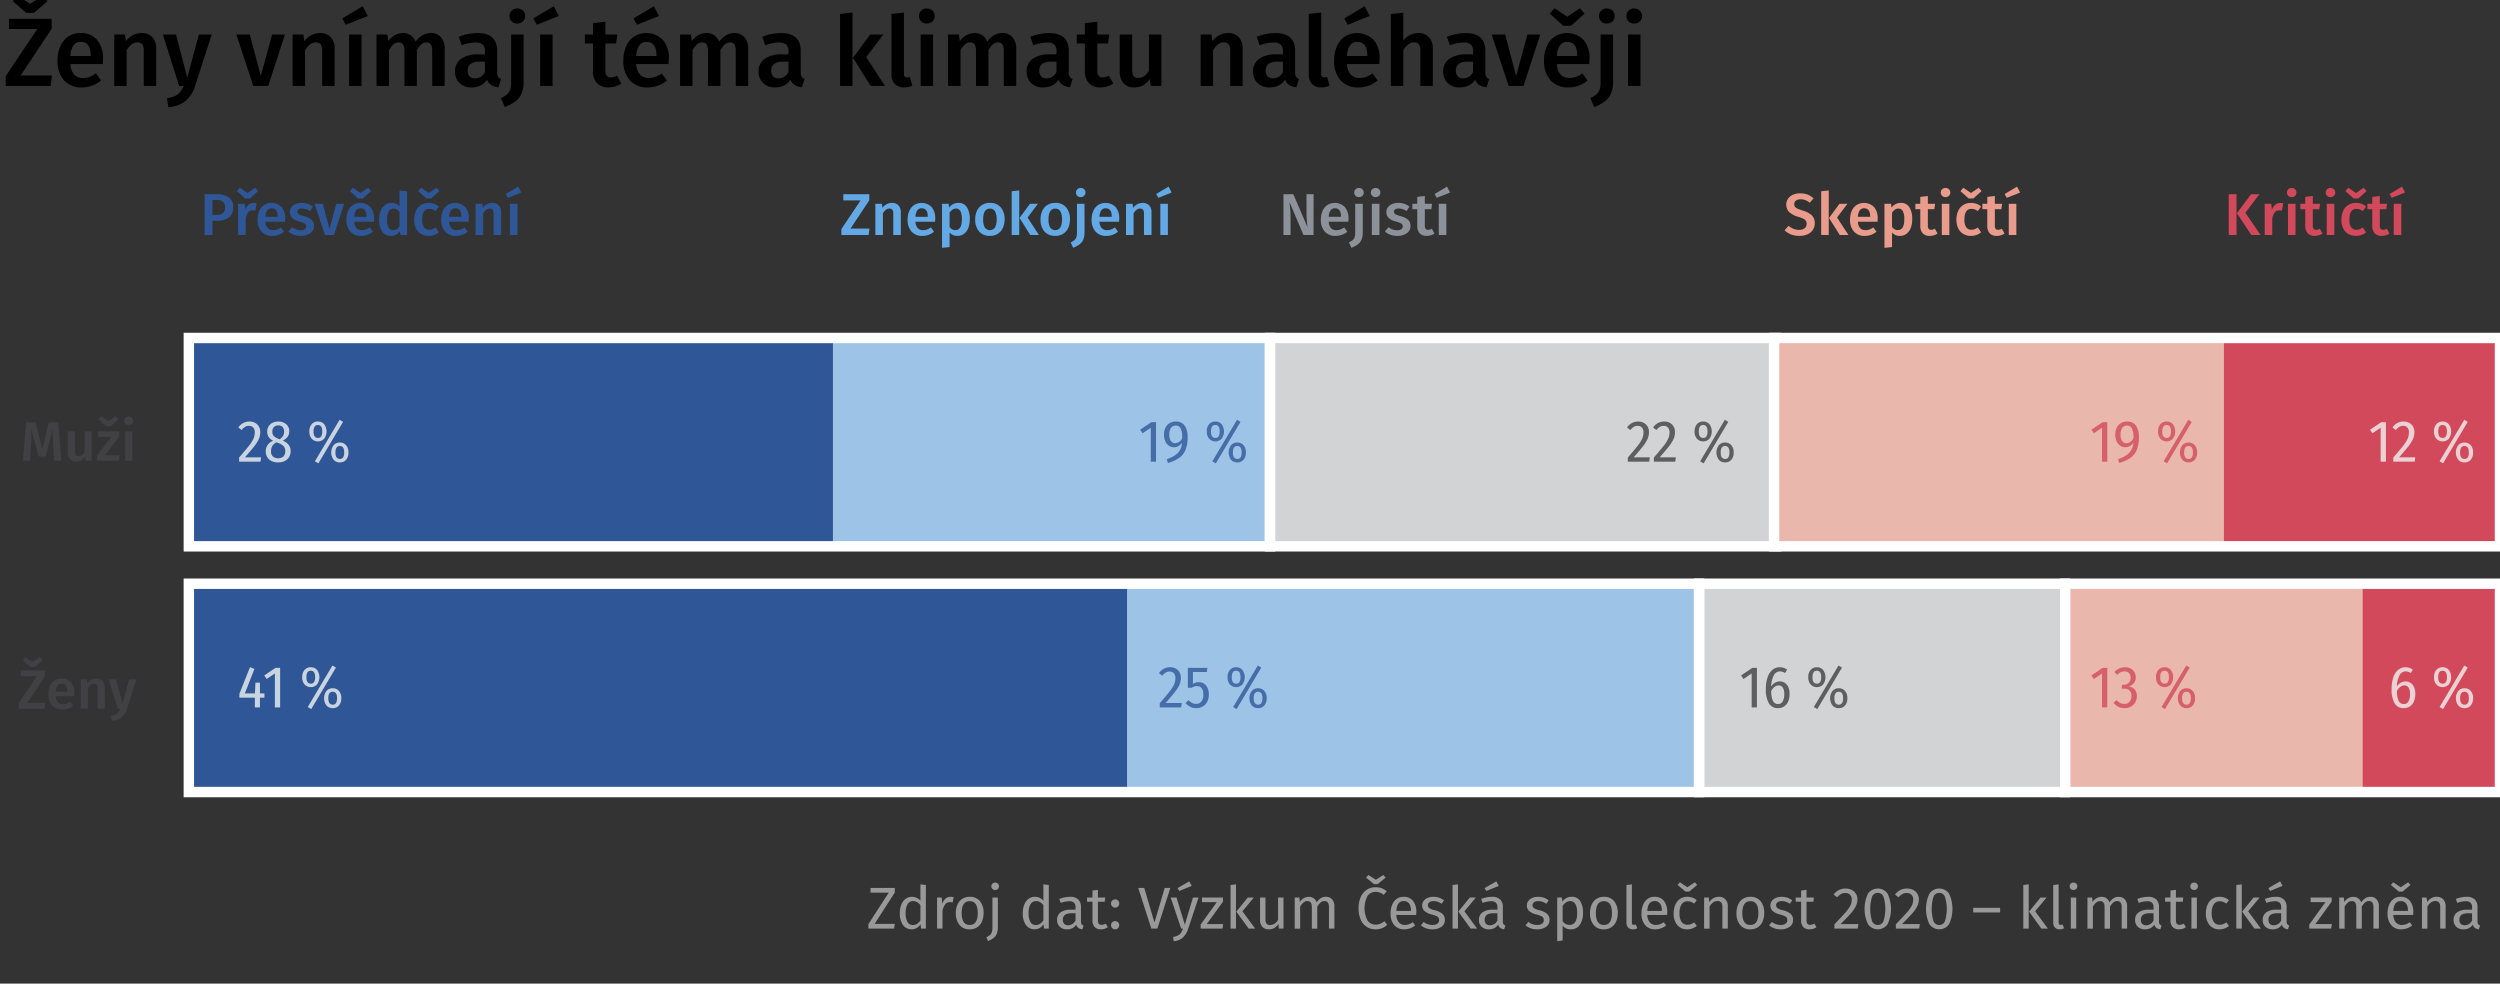 <svg id="Layer_1" data-name="Layer 1" xmlns="http://www.w3.org/2000/svg" viewBox="0 0 720 283.285"><rect x="0" y="0" width="720" height="283.285" fill="#333333" stroke="none"/><defs><style>.cls-1{fill:#2f5798;}.cls-2{fill:#9dc3e6;}.cls-3{fill:#d1d3d4;}.cls-3,.cls-6{stroke:#fff;stroke-miterlimit:10;stroke-width:3px;}.cls-4{fill:#eab7ad;}.cls-5{fill:#d1495b;}.cls-6{fill:none;}.cls-7{fill:#414042;}.cls-8{fill:#63a9e6;}.cls-9{fill:#8d9199;}.cls-10{fill:#ea9c8c;}.cls-11{opacity:0.8;}.cls-12{fill:#f1f2f2;}.cls-13{fill:#999;}</style></defs><path d="M14.888,5.408V8.264L5.956,21.732h9.016l-.392,3.024H1.644V21.928l9.1-13.58H2.568V5.408ZM12.312-1.228,13.684.34,9.792,3.7H7.552L3.66.34,5.032-1.228,8.672,1.1Z"/><path d="M29.588,18.456h-9.3a4.7,4.7,0,0,0,1.12,3.08,3.466,3.466,0,0,0,2.521.924,5.287,5.287,0,0,0,1.847-.322,8.648,8.648,0,0,0,1.848-.994l1.484,2.044a8.519,8.519,0,0,1-5.488,1.988A6.607,6.607,0,0,1,18.4,23.1a8.235,8.235,0,0,1-1.834-5.656,10.111,10.111,0,0,1,.785-4.074,6.459,6.459,0,0,1,2.267-2.828,6.067,6.067,0,0,1,3.528-1.022A6.025,6.025,0,0,1,27.964,11.5,8.139,8.139,0,0,1,29.672,17C29.672,17.186,29.645,17.672,29.588,18.456Zm-3.472-2.492q0-3.891-2.884-3.892a2.45,2.45,0,0,0-2.058.966,5.768,5.768,0,0,0-.882,3.094h5.824Z"/><path d="M43.883,10.714a4.692,4.692,0,0,1,1.1,3.318V24.756H41.4V14.592a2.845,2.845,0,0,0-.462-1.848,1.7,1.7,0,0,0-1.358-.532,2.655,2.655,0,0,0-1.666.574,6.517,6.517,0,0,0-1.441,1.666v10.3H32.893V9.944H36l.28,1.932a5.5,5.5,0,0,1,4.508-2.352A4.02,4.02,0,0,1,43.883,10.714Z"/><path d="M56.16,24.812a9.094,9.094,0,0,1-2.716,4.27A8.638,8.638,0,0,1,48.46,30.86l-.364-2.6a9.021,9.021,0,0,0,2.338-.63,3.794,3.794,0,0,0,1.414-1.078,7.253,7.253,0,0,0,.98-1.792H51.6l-4.7-14.812H50.7l3.22,12.432L57.28,9.944h3.7Z"/><path d="M82.06,9.944,77.244,24.756H72.96L68.06,9.944h3.892l3.164,11.928L78.364,9.944Z"/><path d="M95.262,10.714a4.692,4.692,0,0,1,1.105,3.318V24.756H92.783V14.592a2.845,2.845,0,0,0-.462-1.848,1.7,1.7,0,0,0-1.358-.532,2.655,2.655,0,0,0-1.666.574,6.538,6.538,0,0,0-1.442,1.666v10.3H84.271V9.944h3.108l.28,1.932a5.5,5.5,0,0,1,4.508-2.352A4.022,4.022,0,0,1,95.262,10.714Z"/><path d="M104.46,1.8l1.456,2.8-6.328,2.52L98.58,5.3Zm-.336,8.148V24.756H100.54V9.944Z"/><path d="M127,10.742a4.828,4.828,0,0,1,1.064,3.29V24.756H124.48V14.592q0-2.38-1.625-2.38a2.212,2.212,0,0,0-1.5.546,6.778,6.778,0,0,0-1.3,1.694v10.3h-3.584V14.592q0-2.38-1.624-2.38a2.252,2.252,0,0,0-1.527.546,6.778,6.778,0,0,0-1.3,1.694v10.3h-3.584V9.944h3.107l.28,1.932a5.073,5.073,0,0,1,4.284-2.352,3.78,3.78,0,0,1,2.226.658,3.686,3.686,0,0,1,1.358,1.834,6.9,6.9,0,0,1,1.974-1.848,4.744,4.744,0,0,1,2.479-.644A3.6,3.6,0,0,1,127,10.742Z"/><path d="M143.449,22.11a1.7,1.7,0,0,0,.854.63l-.756,2.38a4.584,4.584,0,0,1-2.058-.616,3.147,3.147,0,0,1-1.218-1.54,4.746,4.746,0,0,1-1.89,1.666,5.767,5.767,0,0,1-2.534.546,4.788,4.788,0,0,1-3.5-1.26,4.413,4.413,0,0,1-1.287-3.3,4.273,4.273,0,0,1,1.75-3.682,8.386,8.386,0,0,1,5-1.274h1.848v-.84a2.554,2.554,0,0,0-.658-2,3.182,3.182,0,0,0-2.114-.574,12.481,12.481,0,0,0-3.92.784l-.84-2.436A14.968,14.968,0,0,1,137.5,9.524q5.684,0,5.684,5.1v6.216A2.374,2.374,0,0,0,143.449,22.11Zm-3.794-1.358v-3h-1.484q-3.472,0-3.472,2.576a2.374,2.374,0,0,0,.532,1.652,2.007,2.007,0,0,0,1.568.588A3.171,3.171,0,0,0,139.655,20.752Z"/><path d="M150.8,23.44a8.677,8.677,0,0,1-.63,3.57,5.538,5.538,0,0,1-1.778,2.226,14.252,14.252,0,0,1-3,1.6l-1.148-2.6a8.564,8.564,0,0,0,1.708-.994,3.058,3.058,0,0,0,.938-1.33,6.41,6.41,0,0,0,.322-2.24V9.944H150.8Zm-.182-20.37a2.111,2.111,0,0,1,.63,1.554,2.066,2.066,0,0,1-.63,1.54,2.242,2.242,0,0,1-1.638.616,2.2,2.2,0,0,1-1.61-.616,2.066,2.066,0,0,1-.63-1.54,2.111,2.111,0,0,1,.63-1.554,2.179,2.179,0,0,1,1.61-.63A2.216,2.216,0,0,1,150.617,3.07Z"/><path d="M159.479,1.8l1.456,2.8-6.329,2.52L153.6,5.3Zm-.336,8.148V24.756h-3.584V9.944Z"/><path d="M178.938,24.056a5.7,5.7,0,0,1-1.75.84,7.068,7.068,0,0,1-1.973.28A4.4,4.4,0,0,1,171.9,23.93a5.11,5.11,0,0,1-1.133-3.6V12.52h-2.325V9.944h2.325V6.668l3.584-.42v3.7h3.444l-.364,2.576h-3.08v7.728a2.546,2.546,0,0,0,.378,1.568,1.428,1.428,0,0,0,1.19.476,3.655,3.655,0,0,0,1.764-.532Z"/><path d="M192.546,18.456h-9.3a4.7,4.7,0,0,0,1.12,3.08,3.466,3.466,0,0,0,2.521.924,5.287,5.287,0,0,0,1.847-.322,8.648,8.648,0,0,0,1.848-.994l1.484,2.044a8.519,8.519,0,0,1-5.488,1.988A6.607,6.607,0,0,1,181.36,23.1a8.235,8.235,0,0,1-1.834-5.656,10.111,10.111,0,0,1,.785-4.074,6.459,6.459,0,0,1,2.267-2.828,6.754,6.754,0,0,1,8.344.952A8.139,8.139,0,0,1,192.63,17C192.63,17.186,192.6,17.672,192.546,18.456ZM188.318,1.8l1.456,2.8-6.328,2.52L182.438,5.3Zm.756,14.168q0-3.891-2.884-3.892a2.45,2.45,0,0,0-2.058.966,5.768,5.768,0,0,0-.882,3.094h5.824Z"/><path d="M214.414,10.742a4.829,4.829,0,0,1,1.065,3.29V24.756H211.9V14.592q0-2.38-1.624-2.38a2.212,2.212,0,0,0-1.5.546,6.778,6.778,0,0,0-1.3,1.694v10.3h-3.584V14.592q0-2.38-1.624-2.38a2.252,2.252,0,0,0-1.527.546,6.778,6.778,0,0,0-1.3,1.694v10.3h-3.584V9.944h3.107l.28,1.932a5.073,5.073,0,0,1,4.284-2.352,3.78,3.78,0,0,1,2.226.658,3.686,3.686,0,0,1,1.358,1.834,6.9,6.9,0,0,1,1.974-1.848,4.744,4.744,0,0,1,2.479-.644A3.6,3.6,0,0,1,214.414,10.742Z"/><path d="M230.864,22.11a1.7,1.7,0,0,0,.854.63l-.756,2.38A4.588,4.588,0,0,1,228.9,24.5a3.14,3.14,0,0,1-1.217-1.54A4.755,4.755,0,0,1,225.8,24.63a5.767,5.767,0,0,1-2.534.546,4.788,4.788,0,0,1-3.5-1.26,4.413,4.413,0,0,1-1.287-3.3,4.273,4.273,0,0,1,1.75-3.682,8.386,8.386,0,0,1,5-1.274h1.848v-.84a2.554,2.554,0,0,0-.658-2,3.182,3.182,0,0,0-2.114-.574,12.481,12.481,0,0,0-3.92.784l-.84-2.436a14.968,14.968,0,0,1,5.376-1.064q5.684,0,5.684,5.1v6.216A2.383,2.383,0,0,0,230.864,22.11Zm-3.794-1.358v-3h-1.484q-3.473,0-3.472,2.576a2.374,2.374,0,0,0,.532,1.652,2.007,2.007,0,0,0,1.568.588A3.171,3.171,0,0,0,227.07,20.752Z"/><path d="M245.522,3.616v21.14h-3.584V4.008ZM254.4,9.944l-4.927,6.524,5.4,8.288h-4.116l-5.1-8.092,4.956-6.72Z"/><path d="M257.716,24.182a3.868,3.868,0,0,1-.967-2.814V4.008l3.584-.392v17.64q0,1.036.841,1.036a2.633,2.633,0,0,0,.84-.14l.756,2.52a5.738,5.738,0,0,1-2.38.5A3.556,3.556,0,0,1,257.716,24.182Z"/><path d="M268.552,3.07a2.112,2.112,0,0,1,.631,1.554,2.067,2.067,0,0,1-.631,1.54,2.242,2.242,0,0,1-1.638.616,2.208,2.208,0,0,1-1.61-.616,2.066,2.066,0,0,1-.63-1.54,2.111,2.111,0,0,1,.63-1.554,2.182,2.182,0,0,1,1.61-.63A2.216,2.216,0,0,1,268.552,3.07Zm.182,6.874V24.756H265.15V9.944Z"/><path d="M291.609,10.742a4.829,4.829,0,0,1,1.065,3.29V24.756H289.09V14.592q0-2.38-1.624-2.38a2.212,2.212,0,0,0-1.5.546,6.755,6.755,0,0,0-1.3,1.694v10.3h-3.584V14.592q0-2.38-1.624-2.38a2.249,2.249,0,0,0-1.526.546,6.778,6.778,0,0,0-1.3,1.694v10.3h-3.584V9.944h3.107l.281,1.932a5.072,5.072,0,0,1,4.284-2.352,3.779,3.779,0,0,1,2.225.658,3.693,3.693,0,0,1,1.359,1.834,6.9,6.9,0,0,1,1.973-1.848,4.744,4.744,0,0,1,2.479-.644A3.6,3.6,0,0,1,291.609,10.742Z"/><path d="M308.06,22.11a1.69,1.69,0,0,0,.853.63l-.756,2.38A4.579,4.579,0,0,1,306.1,24.5a3.136,3.136,0,0,1-1.218-1.54,4.755,4.755,0,0,1-1.891,1.666,5.764,5.764,0,0,1-2.534.546,4.788,4.788,0,0,1-3.5-1.26,4.416,4.416,0,0,1-1.287-3.3,4.273,4.273,0,0,1,1.75-3.682,8.386,8.386,0,0,1,5-1.274h1.849v-.84a2.554,2.554,0,0,0-.659-2,3.182,3.182,0,0,0-2.114-.574,12.486,12.486,0,0,0-3.92.784l-.84-2.436a14.968,14.968,0,0,1,5.376-1.064q5.684,0,5.684,5.1v6.216A2.373,2.373,0,0,0,308.06,22.11Zm-3.794-1.358v-3h-1.485q-3.471,0-3.471,2.576a2.37,2.37,0,0,0,.532,1.652,2,2,0,0,0,1.567.588A3.173,3.173,0,0,0,304.266,20.752Z"/><path d="M320.617,24.056a5.7,5.7,0,0,1-1.75.84,7.073,7.073,0,0,1-1.973.28,4.4,4.4,0,0,1-3.319-1.246,5.105,5.105,0,0,1-1.134-3.6V12.52h-2.324V9.944h2.324V6.668l3.584-.42v3.7h3.445l-.365,2.576h-3.08v7.728a2.546,2.546,0,0,0,.378,1.568,1.43,1.43,0,0,0,1.191.476,3.649,3.649,0,0,0,1.763-.532Z"/><path d="M334.478,24.756h-3.109l-.2-2.072a5.488,5.488,0,0,1-1.918,1.876,5.306,5.306,0,0,1-2.618.616,3.88,3.88,0,0,1-3.067-1.218,4.92,4.92,0,0,1-1.078-3.374V9.944h3.584V20.136a2.862,2.862,0,0,0,.435,1.792,1.684,1.684,0,0,0,1.385.532q1.709,0,3-2.1V9.944h3.584Z"/><path d="M356.779,10.714a4.688,4.688,0,0,1,1.106,3.318V24.756H354.3V14.592a2.851,2.851,0,0,0-.462-1.848,1.7,1.7,0,0,0-1.359-.532,2.657,2.657,0,0,0-1.666.574,6.536,6.536,0,0,0-1.441,1.666v10.3h-3.584V9.944H348.9l.281,1.932a5.5,5.5,0,0,1,4.508-2.352A4.018,4.018,0,0,1,356.779,10.714Z"/><path d="M373.271,22.11a1.69,1.69,0,0,0,.853.63l-.756,2.38a4.579,4.579,0,0,1-2.057-.616,3.136,3.136,0,0,1-1.218-1.54A4.755,4.755,0,0,1,368.2,24.63a5.764,5.764,0,0,1-2.534.546,4.788,4.788,0,0,1-3.5-1.26,4.416,4.416,0,0,1-1.287-3.3,4.273,4.273,0,0,1,1.75-3.682,8.386,8.386,0,0,1,5-1.274h1.849v-.84a2.554,2.554,0,0,0-.659-2,3.182,3.182,0,0,0-2.114-.574,12.481,12.481,0,0,0-3.92.784l-.84-2.436a14.968,14.968,0,0,1,5.376-1.064q5.683,0,5.684,5.1v6.216A2.373,2.373,0,0,0,373.271,22.11Zm-3.794-1.358v-3h-1.485q-3.471,0-3.471,2.576a2.37,2.37,0,0,0,.532,1.652,2,2,0,0,0,1.567.588A3.173,3.173,0,0,0,369.477,20.752Z"/><path d="M377.891,24.182a3.868,3.868,0,0,1-.967-2.814V4.008l3.584-.392v17.64q0,1.036.841,1.036a2.623,2.623,0,0,0,.839-.14l.756,2.52a5.734,5.734,0,0,1-2.38.5A3.555,3.555,0,0,1,377.891,24.182Z"/><path d="M397.253,18.456h-9.3a4.7,4.7,0,0,0,1.12,3.08,3.466,3.466,0,0,0,2.521.924,5.287,5.287,0,0,0,1.847-.322,8.648,8.648,0,0,0,1.848-.994l1.484,2.044a8.519,8.519,0,0,1-5.488,1.988,6.607,6.607,0,0,1-5.222-2.072,8.235,8.235,0,0,1-1.834-5.656,10.111,10.111,0,0,1,.785-4.074,6.459,6.459,0,0,1,2.267-2.828,6.754,6.754,0,0,1,8.344.952,8.139,8.139,0,0,1,1.708,5.5C397.337,17.186,397.31,17.672,397.253,18.456ZM393.025,1.8l1.456,2.8-6.328,2.52L387.146,5.3Zm.756,14.168q0-3.891-2.884-3.892a2.45,2.45,0,0,0-2.058.966,5.768,5.768,0,0,0-.882,3.094h5.824Z"/><path d="M411.532,10.728a4.665,4.665,0,0,1,1.12,3.3V24.756h-3.584V14.592a2.845,2.845,0,0,0-.462-1.848,1.7,1.7,0,0,0-1.358-.532,2.667,2.667,0,0,0-1.651.574,6.508,6.508,0,0,0-1.456,1.638V24.756h-3.584V4.036l3.584-.364v8.036a5.406,5.406,0,0,1,4.311-2.184A4,4,0,0,1,411.532,10.728Z"/><path d="M428.039,22.11a1.7,1.7,0,0,0,.854.63l-.756,2.38a4.584,4.584,0,0,1-2.058-.616,3.147,3.147,0,0,1-1.218-1.54,4.752,4.752,0,0,1-1.89,1.666,5.767,5.767,0,0,1-2.534.546,4.788,4.788,0,0,1-3.5-1.26,4.413,4.413,0,0,1-1.288-3.3,4.273,4.273,0,0,1,1.75-3.682,8.386,8.386,0,0,1,5-1.274h1.849v-.84a2.557,2.557,0,0,0-.658-2,3.186,3.186,0,0,0-2.114-.574,12.481,12.481,0,0,0-3.92.784l-.84-2.436a14.968,14.968,0,0,1,5.376-1.064q5.683,0,5.683,5.1v6.216A2.373,2.373,0,0,0,428.039,22.11Zm-3.794-1.358v-3h-1.484q-3.473,0-3.472,2.576a2.374,2.374,0,0,0,.532,1.652,2.007,2.007,0,0,0,1.568.588A3.171,3.171,0,0,0,424.245,20.752Z"/><path d="M443.592,9.944l-4.816,14.812h-4.284l-4.9-14.812h3.892l3.164,11.928L439.9,9.944Z"/><path d="M457.7,18.456h-9.3a4.712,4.712,0,0,0,1.12,3.08,3.466,3.466,0,0,0,2.521.924,5.287,5.287,0,0,0,1.847-.322,8.624,8.624,0,0,0,1.848-.994l1.485,2.044a8.524,8.524,0,0,1-5.489,1.988,6.6,6.6,0,0,1-5.221-2.072,8.23,8.23,0,0,1-1.834-5.656,10.111,10.111,0,0,1,.784-4.074,6.459,6.459,0,0,1,2.267-2.828,6.754,6.754,0,0,1,8.344.952,8.139,8.139,0,0,1,1.708,5.5C457.788,17.186,457.761,17.672,457.7,18.456Zm-2.716-16.1,1.372,1.568-3.891,3.5h-2.24l-3.892-3.5,1.371-1.568,3.641,2.464Zm-.756,13.608q0-3.891-2.883-3.892a2.451,2.451,0,0,0-2.059.966,5.768,5.768,0,0,0-.882,3.094h5.824Z"/><path d="M464.564,23.44a8.679,8.679,0,0,1-.629,3.57,5.532,5.532,0,0,1-1.779,2.226,14.2,14.2,0,0,1-3,1.6l-1.147-2.6a8.593,8.593,0,0,0,1.708-.994,3.056,3.056,0,0,0,.937-1.33,6.387,6.387,0,0,0,.322-2.24V9.944h3.584Zm-.181-20.37a2.111,2.111,0,0,1,.63,1.554,2.066,2.066,0,0,1-.63,1.54,2.243,2.243,0,0,1-1.639.616,2.2,2.2,0,0,1-1.609-.616,2.066,2.066,0,0,1-.63-1.54,2.111,2.111,0,0,1,.63-1.554,2.178,2.178,0,0,1,1.609-.63A2.217,2.217,0,0,1,464.383,3.07Z"/><path d="M472.277,3.07a2.112,2.112,0,0,1,.631,1.554,2.067,2.067,0,0,1-.631,1.54,2.24,2.24,0,0,1-1.637.616,2.209,2.209,0,0,1-1.611-.616,2.066,2.066,0,0,1-.63-1.54,2.111,2.111,0,0,1,.63-1.554,2.183,2.183,0,0,1,1.611-.63A2.213,2.213,0,0,1,472.277,3.07Zm.183,6.874V24.756h-3.584V9.944Z"/><rect class="cls-1" x="54.386" y="168.11" width="270.2" height="60"/><rect class="cls-2" x="324.586" y="168.11" width="164.756" height="60"/><rect class="cls-3" x="489.342" y="168.11" width="105.444" height="60"/><rect class="cls-4" x="595.598" y="168.11" width="85.673" height="60"/><rect class="cls-5" x="680.459" y="168.11" width="39.541" height="60"/><polygon class="cls-6" points="324.586 168.11 54.386 168.11 54.386 228.11 324.586 228.11 489.342 228.11 489.342 168.11 324.586 168.11"/><polygon class="cls-6" points="672.57 168.11 594.785 168.11 594.785 228.11 672.57 228.11 720 228.11 720 168.11 672.57 168.11"/><rect class="cls-1" x="54.386" y="97.34" width="185.492" height="60"/><rect class="cls-2" x="239.878" y="97.34" width="125.87" height="60"/><rect class="cls-3" x="365.748" y="97.34" width="145.744" height="60"/><rect class="cls-4" x="511.492" y="97.34" width="129.011" height="60"/><rect class="cls-5" x="640.503" y="97.34" width="79.497" height="60"/><polygon class="cls-6" points="640.805 97.34 510.924 97.34 510.924 157.34 640.805 157.34 720 157.34 720 97.34 640.805 97.34"/><polygon class="cls-6" points="247.808 97.34 54.386 97.34 54.386 157.34 247.808 157.34 365.748 157.34 365.748 97.34 247.808 97.34"/><path class="cls-1" d="M65.913,56.871a3.279,3.279,0,0,1,1.25,2.805,3.485,3.485,0,0,1-1.258,2.932,5.311,5.311,0,0,1-3.349.977H61.179v4.1H58.935V55.935H62.4A5.755,5.755,0,0,1,65.913,56.871ZM64.205,61.4a2.117,2.117,0,0,0,.611-1.725q0-2.091-2.43-2.092H61.179V61.9h1.207A2.824,2.824,0,0,0,64.205,61.4Z"/><path class="cls-1" d="M73.487,54.082l.833.953L71.957,57.16H70.6l-2.363-2.125.832-.953,2.211,1.5Zm.425,4.489-.374,2.108a3.291,3.291,0,0,0-.8-.1,1.53,1.53,0,0,0-1.259.569,4.387,4.387,0,0,0-.73,1.743v4.794H68.574V58.689H70.46l.205,1.768A3.223,3.223,0,0,1,71.6,58.97a2.116,2.116,0,0,1,1.411-.518A3.226,3.226,0,0,1,73.912,58.571Z"/><path class="cls-1" d="M82.089,63.857H76.445a2.851,2.851,0,0,0,.68,1.87,2.1,2.1,0,0,0,1.53.561,3.19,3.19,0,0,0,1.122-.195,5.205,5.205,0,0,0,1.121-.6l.9,1.24a5.173,5.173,0,0,1-3.332,1.207A4.012,4.012,0,0,1,75.3,66.68a5,5,0,0,1-1.113-3.434,6.144,6.144,0,0,1,.476-2.474,3.922,3.922,0,0,1,1.377-1.717,4.1,4.1,0,0,1,5.066.578,4.944,4.944,0,0,1,1.037,3.341C82.14,63.087,82.123,63.382,82.089,63.857ZM79.98,62.345q0-2.364-1.75-2.364a1.488,1.488,0,0,0-1.25.587,3.493,3.493,0,0,0-.535,1.879H79.98Z"/><path class="cls-1" d="M90.13,59.506l-.85,1.275a4.221,4.221,0,0,0-2.261-.731,1.749,1.749,0,0,0-1,.246.76.76,0,0,0-.357.655.815.815,0,0,0,.153.509,1.384,1.384,0,0,0,.552.383,9.173,9.173,0,0,0,1.181.4,5.171,5.171,0,0,1,2.168,1.037,2.319,2.319,0,0,1,.705,1.8,2.416,2.416,0,0,1-1.087,2.1,4.627,4.627,0,0,1-2.7.756,5.728,5.728,0,0,1-2.014-.339,4.882,4.882,0,0,1-1.572-.936l1.087-1.224a4.015,4.015,0,0,0,2.449.885,2.076,2.076,0,0,0,1.164-.289.911.911,0,0,0,.434-.8,1.057,1.057,0,0,0-.162-.62,1.329,1.329,0,0,0-.578-.408,12.143,12.143,0,0,0-1.3-.434,4.334,4.334,0,0,1-2.023-1.045,2.317,2.317,0,0,1-.646-1.674,2.227,2.227,0,0,1,.433-1.344,2.884,2.884,0,0,1,1.224-.935,4.556,4.556,0,0,1,1.811-.34A5.057,5.057,0,0,1,90.13,59.506Z"/><path class="cls-1" d="M99.106,58.689l-2.924,8.994h-2.6l-2.975-8.994h2.363l1.921,7.243,1.972-7.243Z"/><path class="cls-1" d="M107.674,63.857H102.03a2.856,2.856,0,0,0,.679,1.87,2.106,2.106,0,0,0,1.531.561,3.19,3.19,0,0,0,1.122-.195,5.205,5.205,0,0,0,1.121-.6l.9,1.24a5.173,5.173,0,0,1-3.332,1.207,4.012,4.012,0,0,1-3.171-1.257,5,5,0,0,1-1.113-3.434,6.144,6.144,0,0,1,.476-2.474,3.922,3.922,0,0,1,1.377-1.717,4.1,4.1,0,0,1,5.066.578,4.944,4.944,0,0,1,1.037,3.341C107.725,63.087,107.708,63.382,107.674,63.857Zm-1.65-9.775.833.953L104.5,57.16h-1.36l-2.364-2.125.834-.953,2.209,1.5Zm-.459,8.263q0-2.364-1.751-2.364a1.487,1.487,0,0,0-1.249.587,3.493,3.493,0,0,0-.535,1.879h3.535Z"/><path class="cls-1" d="M117.245,55.085v12.6h-1.921l-.154-1.14a3.131,3.131,0,0,1-1.079,1.02,2.936,2.936,0,0,1-1.487.374,2.893,2.893,0,0,1-2.533-1.275,5.989,5.989,0,0,1-.884-3.467,6.453,6.453,0,0,1,.441-2.457,3.877,3.877,0,0,1,1.267-1.692,3.2,3.2,0,0,1,4.174.358V54.848Zm-3.009,10.923a2.909,2.909,0,0,0,.833-.875V61.018a3.138,3.138,0,0,0-.791-.713,1.771,1.771,0,0,0-.926-.239,1.555,1.555,0,0,0-1.369.774,4.36,4.36,0,0,0-.5,2.338,4.793,4.793,0,0,0,.443,2.388,1.422,1.422,0,0,0,1.292.722A1.864,1.864,0,0,0,114.236,66.008Z"/><path class="cls-1" d="M125.073,58.689a4.255,4.255,0,0,1,1.335.8l-.97,1.309a3.47,3.47,0,0,0-.883-.493,2.75,2.75,0,0,0-.935-.153q-2.024,0-2.023,3.076a3.751,3.751,0,0,0,.527,2.253,1.772,1.772,0,0,0,1.5.688,2.4,2.4,0,0,0,.875-.153,5.648,5.648,0,0,0,.943-.493l.97,1.377a4.477,4.477,0,0,1-2.907,1.037,4.292,4.292,0,0,1-2.244-.569,3.734,3.734,0,0,1-1.462-1.623,5.643,5.643,0,0,1-.51-2.482,5.923,5.923,0,0,1,.51-2.525,3.905,3.905,0,0,1,1.462-1.7,4.072,4.072,0,0,1,2.227-.6A4.651,4.651,0,0,1,125.073,58.689Zm.621-4.607.833.953-2.363,2.125H122.8l-2.363-2.125.833-.953,2.21,1.5Z"/><path class="cls-1" d="M134.976,63.857h-5.644a2.851,2.851,0,0,0,.68,1.87,2.1,2.1,0,0,0,1.53.561,3.186,3.186,0,0,0,1.122-.195,5.234,5.234,0,0,0,1.122-.6l.9,1.24a5.171,5.171,0,0,1-3.332,1.207,4.009,4.009,0,0,1-3.17-1.257,5,5,0,0,1-1.114-3.434,6.161,6.161,0,0,1,.476-2.474,3.922,3.922,0,0,1,1.377-1.717,4.1,4.1,0,0,1,5.066.578,4.944,4.944,0,0,1,1.037,3.341C135.027,63.087,135.01,63.382,134.976,63.857Zm-2.108-1.512q0-2.364-1.751-2.364a1.488,1.488,0,0,0-1.25.587,3.493,3.493,0,0,0-.535,1.879h3.536Z"/><path class="cls-1" d="M143.654,59.157a2.844,2.844,0,0,1,.672,2.014v6.512H142.15V61.512a1.725,1.725,0,0,0-.281-1.122,1.031,1.031,0,0,0-.824-.324,1.617,1.617,0,0,0-1.012.349,3.956,3.956,0,0,0-.875,1.012v6.256h-2.176V58.689h1.887l.17,1.174a3.342,3.342,0,0,1,2.737-1.429A2.438,2.438,0,0,1,143.654,59.157Z"/><path class="cls-1" d="M149.238,53.743l.885,1.7-3.843,1.531-.612-1.1Zm-.2,4.946v8.994h-2.176V58.689Z"/><path class="cls-7" d="M12.974,193.062V194.7l-5.1,7.7h5.151l-.224,1.728H5.406V202.5l5.2-7.759H5.934v-1.681ZM11.5,189.27l.785.9-2.224,1.92H8.782l-2.224-1.92.784-.9L9.421,190.6Z"/><path class="cls-7" d="M21.374,200.518H16.062a2.687,2.687,0,0,0,.64,1.761,1.977,1.977,0,0,0,1.44.528,2.985,2.985,0,0,0,1.056-.185,4.939,4.939,0,0,0,1.055-.567l.849,1.168a4.875,4.875,0,0,1-3.136,1.136,3.778,3.778,0,0,1-2.985-1.184,4.708,4.708,0,0,1-1.047-3.232,5.785,5.785,0,0,1,.448-2.328,3.692,3.692,0,0,1,1.3-1.617,3.467,3.467,0,0,1,2.016-.584,3.445,3.445,0,0,1,2.752,1.128,4.657,4.657,0,0,1,.975,3.144C21.421,199.793,21.406,200.071,21.374,200.518ZM19.39,199.1q0-2.225-1.648-2.224a1.4,1.4,0,0,0-1.177.552,3.289,3.289,0,0,0-.5,1.767H19.39Z"/><path class="cls-7" d="M29.542,196.1a2.679,2.679,0,0,1,.632,1.9v6.128H28.126V198.31a1.621,1.621,0,0,0-.264-1.055.972.972,0,0,0-.776-.3,1.515,1.515,0,0,0-.952.328,3.705,3.705,0,0,0-.824.951v5.889H23.262v-8.464h1.776l.16,1.1a3.146,3.146,0,0,1,2.576-1.345A2.294,2.294,0,0,1,29.542,196.1Z"/><path class="cls-7" d="M36.558,204.151a5.2,5.2,0,0,1-1.553,2.44,4.925,4.925,0,0,1-2.847,1.015l-.208-1.487a5.181,5.181,0,0,0,1.336-.36,2.156,2.156,0,0,0,.807-.617,4.073,4.073,0,0,0,.56-1.023h-.7l-2.688-8.464h2.176l1.839,7.1,1.92-7.1H39.31Z"/><path class="cls-7" d="M17.662,132.689H15.6l-.288-4.624q-.144-2.479-.144-3.936v-.576l-2.016,7.936h-2l-2.144-7.952q.031,1.056.032,1.6,0,1.455-.1,2.991l-.272,4.56H6.622l.88-11.056h2.72l1.968,7.744,1.856-7.744H16.8Z"/><path class="cls-7" d="M26.4,132.689H24.622l-.112-1.184a3.136,3.136,0,0,1-1.1,1.073,3.033,3.033,0,0,1-1.5.352,2.218,2.218,0,0,1-1.752-.7,2.805,2.805,0,0,1-.616-1.927v-6.081H21.6v5.824a1.639,1.639,0,0,0,.248,1.024.962.962,0,0,0,.792.3,2.067,2.067,0,0,0,1.712-1.2v-5.952H26.4Z"/><path class="cls-7" d="M34.366,124.225V125.7l-4.095,5.392h4.175l-.208,1.6h-6.32v-1.472l4.112-5.391H28.271v-1.6Zm-1.04-4.335.784.9-2.224,2h-1.28l-2.224-2,.785-.9,2.08,1.407Z"/><path class="cls-7" d="M37.99,120.3a1.207,1.207,0,0,1,.36.888,1.179,1.179,0,0,1-.36.88,1.281,1.281,0,0,1-.936.352,1.26,1.26,0,0,1-.92-.352,1.179,1.179,0,0,1-.36-.88,1.207,1.207,0,0,1,.36-.888,1.25,1.25,0,0,1,.92-.36A1.27,1.27,0,0,1,37.99,120.3Zm.1,3.928v8.464H36.046v-8.464Z"/><path class="cls-8" d="M250.361,55.935v1.734l-5.423,8.177h5.474l-.238,1.836H242.32V65.965l5.525-8.245h-4.964V55.935Z"/><path class="cls-8" d="M258.768,59.157a2.844,2.844,0,0,1,.671,2.014v6.511h-2.175V61.511a1.725,1.725,0,0,0-.281-1.122,1.034,1.034,0,0,0-.824-.323,1.62,1.62,0,0,0-1.012.348,4.012,4.012,0,0,0-.876,1.012v6.256H252.1V58.689h1.886l.171,1.173a3.341,3.341,0,0,1,2.737-1.428A2.437,2.437,0,0,1,258.768,59.157Z"/><path class="cls-8" d="M269.3,63.857h-5.644a2.856,2.856,0,0,0,.68,1.87,2.1,2.1,0,0,0,1.53.561,3.2,3.2,0,0,0,1.122-.195,5.286,5.286,0,0,0,1.122-.6l.9,1.241a5.174,5.174,0,0,1-3.332,1.207,4.009,4.009,0,0,1-3.17-1.258,5,5,0,0,1-1.114-3.434,6.161,6.161,0,0,1,.476-2.474,3.914,3.914,0,0,1,1.377-1.716,4.1,4.1,0,0,1,5.066.578,4.943,4.943,0,0,1,1.037,3.34Q269.35,63.143,269.3,63.857Zm-2.108-1.513q0-2.363-1.751-2.363a1.489,1.489,0,0,0-1.25.587,3.489,3.489,0,0,0-.535,1.878h3.536Z"/><path class="cls-8" d="M278.479,59.675a6.314,6.314,0,0,1,.816,3.485,6.836,6.836,0,0,1-.417,2.474,3.756,3.756,0,0,1-1.223,1.691,3.078,3.078,0,0,1-1.913.612,2.806,2.806,0,0,1-2.261-.986v4.2l-2.176.238v-12.7h1.9l.119,1.1a3.532,3.532,0,0,1,1.207-1.02,3.146,3.146,0,0,1,1.428-.34A2.8,2.8,0,0,1,278.479,59.675Zm-1.462,3.5a4.964,4.964,0,0,0-.425-2.38,1.383,1.383,0,0,0-1.275-.731,1.757,1.757,0,0,0-1.02.331,2.915,2.915,0,0,0-.816.893v4.046a1.91,1.91,0,0,0,1.649.935Q277.017,66.271,277.017,63.177Z"/><path class="cls-8" d="M288.211,59.7a5.079,5.079,0,0,1,1.114,3.476,5.762,5.762,0,0,1-.51,2.49,3.872,3.872,0,0,1-1.462,1.675,4.178,4.178,0,0,1-2.261.595,3.939,3.939,0,0,1-3.111-1.267,5.081,5.081,0,0,1-1.122-3.493,5.71,5.71,0,0,1,.51-2.482,3.866,3.866,0,0,1,1.47-1.666,4.222,4.222,0,0,1,2.27-.6A3.911,3.911,0,0,1,288.211,59.7Zm-5.057,3.476a4.459,4.459,0,0,0,.485,2.355,1.768,1.768,0,0,0,2.906-.009,4.463,4.463,0,0,0,.485-2.346,4.413,4.413,0,0,0-.485-2.337,1.593,1.593,0,0,0-1.436-.757Q283.155,60.083,283.154,63.177Z"/><path class="cls-8" d="M293.541,54.847V67.682h-2.176v-12.6Zm5.389,3.842-2.992,3.961,3.281,5.032h-2.5l-3.094-4.913,3.009-4.08Z"/><path class="cls-8" d="M307.031,59.7a5.084,5.084,0,0,1,1.113,3.476,5.762,5.762,0,0,1-.51,2.49,3.866,3.866,0,0,1-1.462,1.675,4.173,4.173,0,0,1-2.261.595A3.939,3.939,0,0,1,300.8,66.67a5.081,5.081,0,0,1-1.122-3.493,5.71,5.71,0,0,1,.51-2.482,3.868,3.868,0,0,1,1.471-1.666,4.218,4.218,0,0,1,2.269-.6A3.913,3.913,0,0,1,307.031,59.7Zm-5.058,3.476a4.468,4.468,0,0,0,.485,2.355,1.769,1.769,0,0,0,2.907-.009,4.474,4.474,0,0,0,.484-2.346,4.423,4.423,0,0,0-.484-2.337,1.6,1.6,0,0,0-1.437-.757Q301.974,60.083,301.973,63.177Z"/><path class="cls-8" d="M312.343,66.883a5.272,5.272,0,0,1-.382,2.168,3.357,3.357,0,0,1-1.08,1.351,8.616,8.616,0,0,1-1.818.969l-.7-1.581a5.121,5.121,0,0,0,1.036-.6,1.84,1.84,0,0,0,.57-.807,3.892,3.892,0,0,0,.195-1.36v-8.33h2.176Zm-.11-12.367a1.28,1.28,0,0,1,.383.943,1.254,1.254,0,0,1-.383.935,1.365,1.365,0,0,1-1,.374,1.341,1.341,0,0,1-.977-.374,1.254,1.254,0,0,1-.383-.935,1.28,1.28,0,0,1,.383-.943,1.324,1.324,0,0,1,.977-.383A1.347,1.347,0,0,1,312.233,54.516Z"/><path class="cls-8" d="M322.288,63.857h-5.644a2.851,2.851,0,0,0,.68,1.87,2.1,2.1,0,0,0,1.53.561,3.2,3.2,0,0,0,1.122-.195,5.286,5.286,0,0,0,1.122-.6l.9,1.241a5.176,5.176,0,0,1-3.332,1.207,4.006,4.006,0,0,1-3.17-1.258,5,5,0,0,1-1.114-3.434,6.161,6.161,0,0,1,.476-2.474,3.914,3.914,0,0,1,1.377-1.716,4.1,4.1,0,0,1,5.066.578,4.943,4.943,0,0,1,1.037,3.34Q322.339,63.143,322.288,63.857Zm-2.108-1.513q0-2.363-1.751-2.363a1.489,1.489,0,0,0-1.25.587,3.489,3.489,0,0,0-.535,1.878h3.536Z"/><path class="cls-8" d="M330.966,59.157a2.844,2.844,0,0,1,.672,2.014v6.511h-2.176V61.511a1.725,1.725,0,0,0-.281-1.122,1.034,1.034,0,0,0-.824-.323,1.622,1.622,0,0,0-1.012.348,3.99,3.99,0,0,0-.875,1.012v6.256h-2.176V58.689h1.887l.17,1.173a3.341,3.341,0,0,1,2.737-1.428A2.436,2.436,0,0,1,330.966,59.157Z"/><path class="cls-8" d="M336.551,53.742l.884,1.7-3.842,1.53-.612-1.105Zm-.2,4.947v8.993H334.17V58.689Z"/><path class="cls-9" d="M378.3,67.683H375.4l-4.028-9.5q.151,1.257.229,2.277t.076,2.432v4.794h-2.04V55.935h2.839l4.1,9.52q-.1-.68-.2-1.793t-.1-2.218V55.935h2.04Z"/><path class="cls-9" d="M388.316,63.857h-5.644a2.851,2.851,0,0,0,.68,1.87,2.105,2.105,0,0,0,1.53.561A3.182,3.182,0,0,0,386,66.093a5.234,5.234,0,0,0,1.122-.6l.9,1.24a5.169,5.169,0,0,1-3.332,1.207,4.011,4.011,0,0,1-3.17-1.257,5,5,0,0,1-1.113-3.434,6.161,6.161,0,0,1,.475-2.474,3.936,3.936,0,0,1,1.377-1.717,4.1,4.1,0,0,1,5.067.578,4.949,4.949,0,0,1,1.036,3.341C388.367,63.087,388.35,63.382,388.316,63.857Zm-2.107-1.512q0-2.364-1.751-2.364a1.486,1.486,0,0,0-1.25.587,3.5,3.5,0,0,0-.536,1.879h3.537Z"/><path class="cls-9" d="M392.481,66.884a5.27,5.27,0,0,1-.382,2.167,3.376,3.376,0,0,1-1.08,1.352,8.653,8.653,0,0,1-1.819.968l-.7-1.581a5.223,5.223,0,0,0,1.038-.6,1.852,1.852,0,0,0,.569-.808,3.892,3.892,0,0,0,.195-1.36v-8.33h2.176Zm-.11-12.368a1.28,1.28,0,0,1,.382.943,1.253,1.253,0,0,1-.382.935,1.359,1.359,0,0,1-1,.374,1.336,1.336,0,0,1-.977-.374,1.254,1.254,0,0,1-.383-.935,1.281,1.281,0,0,1,.383-.943,1.322,1.322,0,0,1,.977-.382A1.345,1.345,0,0,1,392.371,54.516Z"/><path class="cls-9" d="M397.165,54.516a1.28,1.28,0,0,1,.382.943,1.253,1.253,0,0,1-.382.935,1.359,1.359,0,0,1-1,.374,1.337,1.337,0,0,1-.977-.374,1.254,1.254,0,0,1-.383-.935,1.281,1.281,0,0,1,.383-.943,1.323,1.323,0,0,1,.977-.382A1.345,1.345,0,0,1,397.165,54.516Zm.111,4.173v8.994H395.1V58.689Z"/><path class="cls-9" d="M405.928,59.506l-.849,1.275a4.221,4.221,0,0,0-2.261-.731,1.747,1.747,0,0,0-1,.246.76.76,0,0,0-.357.655.815.815,0,0,0,.153.509,1.376,1.376,0,0,0,.552.383,9.173,9.173,0,0,0,1.181.4,5.171,5.171,0,0,1,2.168,1.037,2.319,2.319,0,0,1,.7,1.8,2.415,2.415,0,0,1-1.088,2.1,4.622,4.622,0,0,1-2.7.756,5.728,5.728,0,0,1-2.014-.339,4.9,4.9,0,0,1-1.573-.936l1.088-1.224a4.013,4.013,0,0,0,2.449.885,2.076,2.076,0,0,0,1.164-.289.911.911,0,0,0,.433-.8,1.065,1.065,0,0,0-.161-.62,1.329,1.329,0,0,0-.578-.408,12.022,12.022,0,0,0-1.3-.434,4.33,4.33,0,0,1-2.022-1.045,2.318,2.318,0,0,1-.647-1.674,2.228,2.228,0,0,1,.434-1.344,2.884,2.884,0,0,1,1.224-.935,4.556,4.556,0,0,1,1.811-.34A5.052,5.052,0,0,1,405.928,59.506Z"/><path class="cls-9" d="M413.136,67.258a3.489,3.489,0,0,1-1.062.509,4.256,4.256,0,0,1-1.2.17,2.668,2.668,0,0,1-2.015-.756A3.1,3.1,0,0,1,408.172,65V60.253h-1.411V58.689h1.411V56.7l2.176-.255v2.243h2.091l-.221,1.564h-1.87v4.693a1.533,1.533,0,0,0,.23.951.864.864,0,0,0,.722.289,2.229,2.229,0,0,0,1.072-.322Z"/><path class="cls-9" d="M416.741,53.743l.884,1.7-3.842,1.531-.613-1.1Zm-.2,4.946v8.994H414.36V58.689Z"/><path class="cls-10" d="M520.591,56.037a5.492,5.492,0,0,1,1.717,1.088L521.2,58.4a4.368,4.368,0,0,0-1.267-.764,3.877,3.877,0,0,0-1.368-.239,2.182,2.182,0,0,0-1.318.366,1.2,1.2,0,0,0-.5,1.028,1.27,1.27,0,0,0,.2.731,1.8,1.8,0,0,0,.7.544,10.14,10.14,0,0,0,1.514.561,6.875,6.875,0,0,1,2.609,1.352,3.046,3.046,0,0,1,.875,2.354,3.331,3.331,0,0,1-.535,1.871,3.551,3.551,0,0,1-1.538,1.274,5.665,5.665,0,0,1-2.38.459,6.319,6.319,0,0,1-2.406-.433,5.63,5.63,0,0,1-1.828-1.181l1.157-1.292a5.209,5.209,0,0,0,1.411.875,4.244,4.244,0,0,0,1.614.3,2.5,2.5,0,0,0,1.565-.459,1.54,1.54,0,0,0,.594-1.292,1.584,1.584,0,0,0-.2-.842,1.769,1.769,0,0,0-.7-.595,8.474,8.474,0,0,0-1.428-.553,6.688,6.688,0,0,1-2.7-1.393,3.134,3.134,0,0,1-.322-3.843,3.364,3.364,0,0,1,1.419-1.139,4.994,4.994,0,0,1,2.065-.407A5.967,5.967,0,0,1,520.591,56.037Z"/><path class="cls-10" d="M526.677,54.848V67.683H524.5v-12.6Zm5.389,3.841-2.992,3.961,3.281,5.033h-2.5l-3.094-4.914,3.009-4.08Z"/><path class="cls-10" d="M540.719,63.857h-5.643a2.851,2.851,0,0,0,.679,1.87,2.106,2.106,0,0,0,1.531.561,3.19,3.19,0,0,0,1.122-.195,5.281,5.281,0,0,0,1.122-.6l.9,1.24a5.167,5.167,0,0,1-3.332,1.207,4.011,4.011,0,0,1-3.17-1.257,5,5,0,0,1-1.113-3.434,6.144,6.144,0,0,1,.476-2.474,3.927,3.927,0,0,1,1.376-1.717,4.1,4.1,0,0,1,5.067.578,4.949,4.949,0,0,1,1.036,3.341C540.77,63.087,540.753,63.382,540.719,63.857Zm-2.107-1.512q0-2.364-1.751-2.364a1.489,1.489,0,0,0-1.25.587,3.493,3.493,0,0,0-.535,1.879h3.536Z"/><path class="cls-10" d="M549.9,59.676a6.312,6.312,0,0,1,.815,3.485,6.831,6.831,0,0,1-.416,2.473,3.769,3.769,0,0,1-1.224,1.692,3.08,3.08,0,0,1-1.912.611,2.8,2.8,0,0,1-2.261-.985v4.2l-2.177.239v-12.7h1.9l.12,1.1a3.523,3.523,0,0,1,1.207-1.02,3.155,3.155,0,0,1,1.427-.34A2.8,2.8,0,0,1,549.9,59.676Zm-1.462,3.5a4.972,4.972,0,0,0-.426-2.38,1.381,1.381,0,0,0-1.274-.732,1.756,1.756,0,0,0-1.021.332,2.885,2.885,0,0,0-.815.892v4.046a1.908,1.908,0,0,0,1.648.935Q548.437,66.271,548.438,63.178Z"/><path class="cls-10" d="M558.008,67.258a3.489,3.489,0,0,1-1.062.509,4.256,4.256,0,0,1-1.2.17,2.668,2.668,0,0,1-2.015-.756A3.1,3.1,0,0,1,553.044,65V60.253h-1.411V58.689h1.411V56.7l2.176-.255v2.243h2.091l-.221,1.564h-1.87v4.693a1.533,1.533,0,0,0,.23.951.864.864,0,0,0,.722.289,2.226,2.226,0,0,0,1.072-.322Z"/><path class="cls-10" d="M561.3,54.516a1.277,1.277,0,0,1,.383.943,1.25,1.25,0,0,1-.383.935,1.358,1.358,0,0,1-.994.374,1.337,1.337,0,0,1-.977-.374,1.254,1.254,0,0,1-.383-.935,1.281,1.281,0,0,1,.383-.943,1.323,1.323,0,0,1,.977-.382A1.344,1.344,0,0,1,561.3,54.516Zm.112,4.173v8.994h-2.177V58.689Z"/><path class="cls-10" d="M569.237,58.689a4.239,4.239,0,0,1,1.334.8L569.6,60.8a3.492,3.492,0,0,0-.884-.493,2.736,2.736,0,0,0-.934-.153q-2.025,0-2.024,3.076a3.75,3.75,0,0,0,.528,2.253,1.77,1.77,0,0,0,1.5.688,2.412,2.412,0,0,0,.875-.153,5.648,5.648,0,0,0,.943-.493l.969,1.377a4.476,4.476,0,0,1-2.906,1.037,4.3,4.3,0,0,1-2.245-.569,3.732,3.732,0,0,1-1.461-1.623,5.643,5.643,0,0,1-.51-2.482,5.923,5.923,0,0,1,.51-2.525,3.9,3.9,0,0,1,1.461-1.7,4.074,4.074,0,0,1,2.227-.6A4.657,4.657,0,0,1,569.237,58.689Zm.62-4.607.833.953-2.362,2.125h-1.361L564.6,55.035l.833-.953,2.21,1.5Z"/><path class="cls-10" d="M577.3,67.258a3.489,3.489,0,0,1-1.062.509,4.258,4.258,0,0,1-1.2.17,2.668,2.668,0,0,1-2.014-.756A3.1,3.1,0,0,1,572.339,65V60.253h-1.411V58.689h1.411V56.7l2.176-.255v2.243h2.091l-.221,1.564h-1.87v4.693a1.533,1.533,0,0,0,.23.951.864.864,0,0,0,.722.289,2.229,2.229,0,0,0,1.072-.322Z"/><path class="cls-10" d="M580.908,53.743l.884,1.7-3.842,1.531-.613-1.1Zm-.2,4.946v8.994h-2.177V58.689Z"/><path class="cls-5" d="M644.125,55.935V67.683H641.88V55.935Zm6.6,0-4.062,5.322,4.385,6.426h-2.668l-4.149-6.273,4.064-5.475Z"/><path class="cls-5" d="M657.572,58.571l-.374,2.108a3.3,3.3,0,0,0-.8-.1,1.529,1.529,0,0,0-1.258.569,4.358,4.358,0,0,0-.73,1.743v4.794h-2.177V58.689h1.888l.2,1.768a3.23,3.23,0,0,1,.934-1.487,2.116,2.116,0,0,1,1.411-.518A3.233,3.233,0,0,1,657.572,58.571Z"/><path class="cls-5" d="M661,54.516a1.28,1.28,0,0,1,.382.943,1.253,1.253,0,0,1-.382.935,1.359,1.359,0,0,1-1,.374,1.337,1.337,0,0,1-.977-.374,1.254,1.254,0,0,1-.383-.935,1.281,1.281,0,0,1,.383-.943,1.323,1.323,0,0,1,.977-.382A1.345,1.345,0,0,1,661,54.516Zm.111,4.173v8.994h-2.177V58.689Z"/><path class="cls-5" d="M668.876,67.258a3.478,3.478,0,0,1-1.062.509,4.256,4.256,0,0,1-1.2.17,2.668,2.668,0,0,1-2.015-.756A3.1,3.1,0,0,1,663.913,65V60.253H662.5V58.689h1.412V56.7l2.175-.255v2.243h2.091l-.22,1.564h-1.871v4.693a1.54,1.54,0,0,0,.23.951.865.865,0,0,0,.723.289,2.226,2.226,0,0,0,1.071-.322Z"/><path class="cls-5" d="M672.166,54.516a1.28,1.28,0,0,1,.382.943,1.253,1.253,0,0,1-.382.935,1.359,1.359,0,0,1-1,.374,1.337,1.337,0,0,1-.977-.374,1.254,1.254,0,0,1-.383-.935,1.281,1.281,0,0,1,.383-.943,1.323,1.323,0,0,1,.977-.382A1.345,1.345,0,0,1,672.166,54.516Zm.111,4.173v8.994H670.1V58.689Z"/><path class="cls-5" d="M680.105,58.689a4.239,4.239,0,0,1,1.334.8L680.47,60.8a3.458,3.458,0,0,0-.884-.493,2.736,2.736,0,0,0-.934-.153q-2.025,0-2.024,3.076a3.75,3.75,0,0,0,.528,2.253,1.77,1.77,0,0,0,1.5.688,2.412,2.412,0,0,0,.875-.153,5.648,5.648,0,0,0,.943-.493l.969,1.377a4.474,4.474,0,0,1-2.906,1.037,4.292,4.292,0,0,1-2.244-.569,3.734,3.734,0,0,1-1.462-1.623,5.643,5.643,0,0,1-.51-2.482,5.923,5.923,0,0,1,.51-2.525,3.905,3.905,0,0,1,1.462-1.7,4.071,4.071,0,0,1,2.226-.6A4.657,4.657,0,0,1,680.105,58.689Zm.62-4.607.833.953L679.2,57.16h-1.361l-2.363-2.125.833-.953,2.21,1.5Z"/><path class="cls-5" d="M688.171,67.258a3.478,3.478,0,0,1-1.062.509,4.256,4.256,0,0,1-1.2.17,2.668,2.668,0,0,1-2.015-.756A3.1,3.1,0,0,1,683.208,65V60.253H681.8V58.689h1.412V56.7l2.175-.255v2.243h2.091l-.221,1.564h-1.87v4.693a1.533,1.533,0,0,0,.23.951.864.864,0,0,0,.722.289,2.226,2.226,0,0,0,1.072-.322Z"/><path class="cls-5" d="M691.776,53.743l.884,1.7-3.842,1.531-.612-1.1Zm-.2,4.946v8.994H689.4V58.689Z"/><g class="cls-11"><path class="cls-12" d="M76.156,199.7v1.223H74.864v2.805H73.4V200.92H68.948v-1.1l3.043-7.667,1.292.493L70.512,199.7h2.906l.154-3.095h1.292V199.7Z"/><path class="cls-12" d="M80.678,192.352v11.373H79.165v-9.774l-2.363,1.6-.7-1.02,3.229-2.177Z"/><path class="cls-12" d="M91.294,192.931a3.542,3.542,0,0,1,0,4.2,2.465,2.465,0,0,1-3.57,0,3.009,3.009,0,0,1-.688-2.091,3.054,3.054,0,0,1,.68-2.107,2.27,2.27,0,0,1,1.785-.766A2.3,2.3,0,0,1,91.294,192.931Zm-3.051,2.107q0,1.854,1.258,1.853a1.033,1.033,0,0,0,.969-.493,2.74,2.74,0,0,0,.289-1.377q0-1.851-1.258-1.853T88.243,195.038Zm7.5-3.366,1,.595-7.106,11.952-1-.6Zm1.861,7.31a3.014,3.014,0,0,1,.689,2.092,3.065,3.065,0,0,1-.68,2.108,2.279,2.279,0,0,1-1.785.765,2.332,2.332,0,0,1-1.8-.765,3.516,3.516,0,0,1,0-4.2,2.331,2.331,0,0,1,1.8-.764A2.282,2.282,0,0,1,97.6,198.982Zm-3.051,2.109q0,1.852,1.275,1.852a1.013,1.013,0,0,0,.96-.492,2.807,2.807,0,0,0,.281-1.377q0-1.854-1.241-1.853Q94.55,199.221,94.55,201.091Z"/></g><g class="cls-11"><path class="cls-7" d="M505.993,192.352v11.373H504.48v-9.774l-2.363,1.6-.7-1.02,3.23-2.177Z"/><path class="cls-7" d="M514.008,196.654a2.764,2.764,0,0,1,1.012,1.223,4.763,4.763,0,0,1,.374,1.99,5.3,5.3,0,0,1-.416,2.184,3.179,3.179,0,0,1-1.165,1.411,3.089,3.089,0,0,1-1.717.485,2.9,2.9,0,0,1-2.678-1.437,7.828,7.828,0,0,1-.858-4,10.6,10.6,0,0,1,.484-3.383,4.8,4.8,0,0,1,1.394-2.192,3.208,3.208,0,0,1,2.134-.766,3.391,3.391,0,0,1,2.108.7l-.595.968a2.641,2.641,0,0,0-1.479-.476,1.971,1.971,0,0,0-1.759,1.157,7.134,7.134,0,0,0-.74,3.195,2.888,2.888,0,0,1,2.482-1.461A2.567,2.567,0,0,1,514.008,196.654Zm-.594,5.363a4.1,4.1,0,0,0,.45-2.117,3.282,3.282,0,0,0-.433-1.9,1.387,1.387,0,0,0-1.182-.595,1.9,1.9,0,0,0-1.182.426,3.664,3.664,0,0,0-.96,1.172,6.787,6.787,0,0,0,.5,2.856,1.55,1.55,0,0,0,1.471.9A1.467,1.467,0,0,0,513.414,202.017Z"/><path class="cls-7" d="M525.041,192.931a3.542,3.542,0,0,1,0,4.2,2.465,2.465,0,0,1-3.57,0,3.009,3.009,0,0,1-.688-2.091,3.054,3.054,0,0,1,.68-2.107,2.27,2.27,0,0,1,1.785-.766A2.3,2.3,0,0,1,525.041,192.931Zm-3.051,2.107q0,1.854,1.258,1.853a1.033,1.033,0,0,0,.969-.493,2.74,2.74,0,0,0,.289-1.377q0-1.851-1.258-1.853T521.99,195.038Zm7.5-3.366,1,.595-7.106,11.952-1-.6Zm1.861,7.31a3.014,3.014,0,0,1,.689,2.092,3.065,3.065,0,0,1-.68,2.108,2.279,2.279,0,0,1-1.785.765,2.328,2.328,0,0,1-1.8-.765,3.512,3.512,0,0,1,0-4.2,2.327,2.327,0,0,1,1.8-.764A2.282,2.282,0,0,1,531.348,198.982Zm-3.051,2.109q0,1.852,1.275,1.852a1.013,1.013,0,0,0,.96-.492,2.807,2.807,0,0,0,.281-1.377q0-1.854-1.241-1.853Q528.3,199.221,528.3,201.091Z"/></g><g class="cls-11"><path class="cls-5" d="M606.9,192.352v11.373h-1.513v-9.774l-2.363,1.6-.7-1.02,3.23-2.177Z"/><path class="cls-5" d="M613.65,192.548a2.7,2.7,0,0,1,1.071,1.037,2.846,2.846,0,0,1,.374,1.436,2.654,2.654,0,0,1-.561,1.76,2.825,2.825,0,0,1-1.6.909,2.742,2.742,0,0,1,1.8.816,2.77,2.77,0,0,1,.68,1.99,3.548,3.548,0,0,1-.433,1.75,3.186,3.186,0,0,1-1.241,1.242,3.75,3.75,0,0,1-1.879.459,3.922,3.922,0,0,1-1.76-.383,4.368,4.368,0,0,1-1.419-1.165l.918-.781a3.764,3.764,0,0,0,1.046.841,2.524,2.524,0,0,0,1.164.264,1.921,1.921,0,0,0,1.488-.6,2.363,2.363,0,0,0,.552-1.658,2.1,2.1,0,0,0-.552-1.623,2.291,2.291,0,0,0-1.59-.5H611l.187-1.138h.476a1.946,1.946,0,0,0,1.4-.528,1.988,1.988,0,0,0,.553-1.512,1.817,1.817,0,0,0-.467-1.327,1.724,1.724,0,0,0-1.284-.476,2.516,2.516,0,0,0-1.1.239,3.672,3.672,0,0,0-1.012.748l-.8-.817a4.157,4.157,0,0,1,3.06-1.36A3.336,3.336,0,0,1,613.65,192.548Z"/><path class="cls-5" d="M625.184,192.931a3.542,3.542,0,0,1,0,4.2,2.465,2.465,0,0,1-3.57,0,3.009,3.009,0,0,1-.688-2.091,3.054,3.054,0,0,1,.68-2.107,2.27,2.27,0,0,1,1.785-.766A2.3,2.3,0,0,1,625.184,192.931Zm-3.051,2.107q0,1.854,1.258,1.853a1.033,1.033,0,0,0,.969-.493,2.74,2.74,0,0,0,.289-1.377q0-1.851-1.258-1.853T622.133,195.038Zm7.5-3.366,1,.595-7.106,11.952-1-.6Zm1.861,7.31a3.014,3.014,0,0,1,.689,2.092,3.065,3.065,0,0,1-.68,2.108,2.279,2.279,0,0,1-1.785.765,2.328,2.328,0,0,1-1.8-.765,3.512,3.512,0,0,1,0-4.2,2.327,2.327,0,0,1,1.8-.764A2.282,2.282,0,0,1,631.491,198.982Zm-3.051,2.109q0,1.852,1.275,1.852a1.013,1.013,0,0,0,.96-.492,2.807,2.807,0,0,0,.281-1.377q0-1.854-1.241-1.853Q628.44,199.221,628.44,201.091Z"/></g><g class="cls-11"><path class="cls-12" d="M694.219,196.654a2.771,2.771,0,0,1,1.012,1.223,4.763,4.763,0,0,1,.374,1.99,5.286,5.286,0,0,1-.417,2.184,3.177,3.177,0,0,1-1.164,1.411,3.089,3.089,0,0,1-1.717.485,2.9,2.9,0,0,1-2.678-1.437,7.828,7.828,0,0,1-.858-4,10.6,10.6,0,0,1,.484-3.383,4.8,4.8,0,0,1,1.394-2.192,3.208,3.208,0,0,1,2.134-.766,3.391,3.391,0,0,1,2.108.7l-.595.968a2.641,2.641,0,0,0-1.479-.476,1.971,1.971,0,0,0-1.759,1.157,7.134,7.134,0,0,0-.74,3.195,2.888,2.888,0,0,1,2.482-1.461A2.569,2.569,0,0,1,694.219,196.654Zm-.594,5.363a4.1,4.1,0,0,0,.45-2.117,3.282,3.282,0,0,0-.433-1.9,1.387,1.387,0,0,0-1.182-.595,1.9,1.9,0,0,0-1.182.426,3.664,3.664,0,0,0-.96,1.172,6.787,6.787,0,0,0,.5,2.856,1.55,1.55,0,0,0,1.471.9A1.467,1.467,0,0,0,693.625,202.017Z"/><path class="cls-12" d="M705.252,192.931a3.542,3.542,0,0,1,0,4.2,2.465,2.465,0,0,1-3.57,0,3.009,3.009,0,0,1-.688-2.091,3.054,3.054,0,0,1,.68-2.107,2.27,2.27,0,0,1,1.785-.766A2.3,2.3,0,0,1,705.252,192.931Zm-3.051,2.107q0,1.854,1.258,1.853a1.033,1.033,0,0,0,.969-.493,2.74,2.74,0,0,0,.289-1.377q0-1.851-1.258-1.853T702.2,195.038Zm7.5-3.366,1,.595L703.6,204.219l-1-.6Zm1.861,7.31a3.014,3.014,0,0,1,.689,2.092,3.065,3.065,0,0,1-.68,2.108,2.279,2.279,0,0,1-1.785.765,2.332,2.332,0,0,1-1.8-.765,3.516,3.516,0,0,1,0-4.2,2.331,2.331,0,0,1,1.8-.764A2.282,2.282,0,0,1,711.559,198.982Zm-3.051,2.109q0,1.852,1.275,1.852a1.013,1.013,0,0,0,.96-.492,2.807,2.807,0,0,0,.281-1.377q0-1.854-1.241-1.853Q708.508,199.221,708.508,201.091Z"/></g><g class="cls-11"><path class="cls-12" d="M73.5,121.8a2.739,2.739,0,0,1,1.08,1.089,3.207,3.207,0,0,1,.374,1.555,4.909,4.909,0,0,1-.4,1.963,9.816,9.816,0,0,1-1.283,2.066q-.885,1.139-2.721,3.23H75.2l-.187,1.258H68.863v-1.191q1.971-2.277,2.881-3.45a9.7,9.7,0,0,0,1.267-2.014,4.506,4.506,0,0,0,.357-1.777,1.994,1.994,0,0,0-.451-1.394,1.564,1.564,0,0,0-1.215-.493,2.115,2.115,0,0,0-1.122.289,4.015,4.015,0,0,0-.986.918l-.952-.731a3.77,3.77,0,0,1,3.179-1.717A3.344,3.344,0,0,1,73.5,121.8Z"/><path class="cls-12" d="M83.16,128.146a2.939,2.939,0,0,1,.544,1.8,3.2,3.2,0,0,1-.442,1.683A2.989,2.989,0,0,1,82,132.77a4.26,4.26,0,0,1-1.912.408,4.179,4.179,0,0,1-1.879-.4,2.886,2.886,0,0,1-1.241-1.13,3.2,3.2,0,0,1-.433-1.666,3.125,3.125,0,0,1,2.158-3.026,3.521,3.521,0,0,1-1.325-1.122,2.717,2.717,0,0,1-.408-1.513,2.861,2.861,0,0,1,.425-1.581,2.7,2.7,0,0,1,1.147-1,3.684,3.684,0,0,1,1.59-.34,3.452,3.452,0,0,1,2.269.748,2.579,2.579,0,0,1,.91,2.108,2.539,2.539,0,0,1-.442,1.5,3.908,3.908,0,0,1-1.411,1.139A4.26,4.26,0,0,1,83.16,128.146Zm-1.53,3.324a2.4,2.4,0,0,0,.093-2.924,4.49,4.49,0,0,0-1.606-.978l-.476-.187a3,3,0,0,0-1.2,1.037,2.837,2.837,0,0,0-.382,1.53,2,2,0,0,0,.544,1.53,2.484,2.484,0,0,0,3.026-.008Zm-2.737-8.5a1.838,1.838,0,0,0-.459,1.368,1.752,1.752,0,0,0,.382,1.2,3.493,3.493,0,0,0,1.3.807l.391.17a3.215,3.215,0,0,0,1.011-.977,2.349,2.349,0,0,0,.3-1.216,1.858,1.858,0,0,0-.442-1.351,1.657,1.657,0,0,0-1.241-.451A1.691,1.691,0,0,0,78.893,122.97Z"/><path class="cls-12" d="M93.351,122.162a3.543,3.543,0,0,1,0,4.2,2.465,2.465,0,0,1-3.57,0,3.011,3.011,0,0,1-.689-2.091,3.064,3.064,0,0,1,.68-2.108,2.274,2.274,0,0,1,1.785-.765A2.3,2.3,0,0,1,93.351,122.162ZM90.3,124.27q0,1.853,1.258,1.853a1.032,1.032,0,0,0,.969-.493,2.734,2.734,0,0,0,.289-1.377q0-1.853-1.258-1.853T90.3,124.27Zm7.5-3.366,1,.595L91.693,133.45l-1-.595Zm1.862,7.31a3.011,3.011,0,0,1,.688,2.091,3.063,3.063,0,0,1-.679,2.108,2.276,2.276,0,0,1-1.786.765,2.327,2.327,0,0,1-1.8-.765,3.511,3.511,0,0,1,0-4.2,2.327,2.327,0,0,1,1.8-.765A2.282,2.282,0,0,1,99.658,128.214Zm-3.052,2.108q0,1.854,1.275,1.853a1.014,1.014,0,0,0,.961-.493,2.807,2.807,0,0,0,.281-1.377q0-1.853-1.242-1.853Q96.606,128.452,96.606,130.322Z"/></g><g class="cls-11"><path class="cls-7" d="M473.448,121.8a2.73,2.73,0,0,1,1.079,1.089,3.207,3.207,0,0,1,.374,1.555,4.908,4.908,0,0,1-.4,1.963,9.825,9.825,0,0,1-1.284,2.066q-.883,1.139-2.72,3.23h4.658l-.187,1.258h-6.154v-1.191q1.973-2.277,2.882-3.45a9.647,9.647,0,0,0,1.266-2.014,4.506,4.506,0,0,0,.357-1.777,1.994,1.994,0,0,0-.45-1.394,1.567,1.567,0,0,0-1.216-.493,2.12,2.12,0,0,0-1.122.289,4.032,4.032,0,0,0-.986.918l-.952-.731a3.77,3.77,0,0,1,3.179-1.717A3.348,3.348,0,0,1,473.448,121.8Z"/><path class="cls-7" d="M480.945,121.8a2.73,2.73,0,0,1,1.079,1.089,3.207,3.207,0,0,1,.374,1.555,4.908,4.908,0,0,1-.4,1.963,9.825,9.825,0,0,1-1.284,2.066q-.883,1.139-2.72,3.23h4.658l-.187,1.258h-6.153v-1.191q1.971-2.277,2.881-3.45a9.647,9.647,0,0,0,1.266-2.014,4.506,4.506,0,0,0,.357-1.777,1.994,1.994,0,0,0-.45-1.394,1.567,1.567,0,0,0-1.216-.493,2.12,2.12,0,0,0-1.122.289,4.032,4.032,0,0,0-.986.918l-.952-.731a3.772,3.772,0,0,1,3.18-1.717A3.344,3.344,0,0,1,480.945,121.8Z"/><path class="cls-7" d="M492.3,122.162a3.543,3.543,0,0,1,0,4.2,2.465,2.465,0,0,1-3.57,0,3.011,3.011,0,0,1-.688-2.091,3.064,3.064,0,0,1,.68-2.108,2.273,2.273,0,0,1,1.785-.765A2.3,2.3,0,0,1,492.3,122.162Zm-3.051,2.108q0,1.853,1.258,1.853a1.033,1.033,0,0,0,.969-.493,2.745,2.745,0,0,0,.289-1.377q0-1.853-1.258-1.853T489.249,124.27Zm7.5-3.366,1,.595-7.106,11.951-1-.595Zm1.861,7.31a3.011,3.011,0,0,1,.689,2.091,3.064,3.064,0,0,1-.68,2.108,2.274,2.274,0,0,1-1.785.765,2.326,2.326,0,0,1-1.8-.765,3.511,3.511,0,0,1,0-4.2,2.326,2.326,0,0,1,1.8-.765A2.28,2.28,0,0,1,498.607,128.214Zm-3.051,2.108q0,1.854,1.275,1.853a1.014,1.014,0,0,0,.961-.493,2.808,2.808,0,0,0,.28-1.377q0-1.853-1.241-1.853Q495.556,128.452,495.556,130.322Z"/></g><g class="cls-11"><path class="cls-5" d="M606.9,121.584v11.373h-1.513v-9.775l-2.363,1.6-.7-1.02,3.23-2.176Z"/><path class="cls-5" d="M615.138,122.57a5.538,5.538,0,0,1,.858,3.315,9.524,9.524,0,0,1-.612,3.7,5.278,5.278,0,0,1-1.827,2.295,11.07,11.07,0,0,1-3.222,1.453l-.34-1.122a7.58,7.58,0,0,0,3.154-1.726A4.647,4.647,0,0,0,614.4,127.5a3.259,3.259,0,0,1-1.011.961,2.629,2.629,0,0,1-2.763-.094,2.987,2.987,0,0,1-1.045-1.267,4.539,4.539,0,0,1-.383-1.929,4.37,4.37,0,0,1,.442-2.04,3.1,3.1,0,0,1,1.207-1.292,3.4,3.4,0,0,1,1.734-.442A2.969,2.969,0,0,1,615.138,122.57Zm-.706,3.638a6.423,6.423,0,0,0-.416-2.8,1.479,1.479,0,0,0-1.42-.842,1.625,1.625,0,0,0-1.377.655,3.239,3.239,0,0,0-.493,1.963,3.089,3.089,0,0,0,.459,1.836,1.474,1.474,0,0,0,1.258.629A2.366,2.366,0,0,0,614.432,126.208Z"/><path class="cls-5" d="M625.779,122.162a3.543,3.543,0,0,1,0,4.2,2.465,2.465,0,0,1-3.57,0,3.016,3.016,0,0,1-.688-2.091,3.064,3.064,0,0,1,.68-2.108,2.273,2.273,0,0,1,1.785-.765A2.3,2.3,0,0,1,625.779,122.162Zm-3.051,2.108q0,1.853,1.258,1.853a1.033,1.033,0,0,0,.969-.493,2.745,2.745,0,0,0,.289-1.377q0-1.853-1.258-1.853T622.728,124.27Zm7.5-3.366,1,.595-7.106,11.951-1-.595Zm1.861,7.31a3.011,3.011,0,0,1,.689,2.091,3.064,3.064,0,0,1-.68,2.108,2.274,2.274,0,0,1-1.785.765,2.326,2.326,0,0,1-1.8-.765,3.511,3.511,0,0,1,0-4.2,2.326,2.326,0,0,1,1.8-.765A2.28,2.28,0,0,1,632.086,128.214Zm-3.051,2.108q0,1.854,1.275,1.853a1.014,1.014,0,0,0,.961-.493,2.808,2.808,0,0,0,.28-1.377q0-1.853-1.241-1.853Q629.035,128.452,629.035,130.322Z"/></g><g class="cls-11"><path class="cls-12" d="M687.139,121.584v11.373h-1.513v-9.775l-2.363,1.6-.7-1.02,3.23-2.176Z"/><path class="cls-12" d="M693.9,121.8a2.739,2.739,0,0,1,1.08,1.089,3.207,3.207,0,0,1,.374,1.555,4.909,4.909,0,0,1-.4,1.963,9.816,9.816,0,0,1-1.283,2.066q-.885,1.139-2.721,3.23h4.659l-.188,1.258h-6.153v-1.191q1.971-2.277,2.881-3.45a9.7,9.7,0,0,0,1.267-2.014,4.523,4.523,0,0,0,.357-1.777,1.994,1.994,0,0,0-.451-1.394,1.564,1.564,0,0,0-1.215-.493,2.121,2.121,0,0,0-1.123.289,4.012,4.012,0,0,0-.985.918l-.953-.731a3.773,3.773,0,0,1,3.18-1.717A3.344,3.344,0,0,1,693.9,121.8Z"/><path class="cls-12" d="M705.251,122.162a3.543,3.543,0,0,1,0,4.2,2.464,2.464,0,0,1-3.569,0,3.011,3.011,0,0,1-.689-2.091,3.064,3.064,0,0,1,.68-2.108,2.273,2.273,0,0,1,1.785-.765A2.3,2.3,0,0,1,705.251,122.162ZM702.2,124.27q0,1.853,1.258,1.853a1.033,1.033,0,0,0,.969-.493,2.734,2.734,0,0,0,.289-1.377q0-1.853-1.258-1.853T702.2,124.27Zm7.5-3.366,1,.595-7.106,11.951-1-.595Zm1.862,7.31a3.011,3.011,0,0,1,.688,2.091,3.059,3.059,0,0,1-.68,2.108,2.273,2.273,0,0,1-1.785.765,2.326,2.326,0,0,1-1.8-.765,3.511,3.511,0,0,1,0-4.2,2.326,2.326,0,0,1,1.8-.765A2.282,2.282,0,0,1,711.559,128.214Zm-3.052,2.108q0,1.854,1.275,1.853a1.014,1.014,0,0,0,.961-.493,2.808,2.808,0,0,0,.28-1.377q0-1.853-1.241-1.853Q708.507,128.452,708.507,130.322Z"/></g><g class="cls-11"><path class="cls-1" d="M338.643,192.565a2.73,2.73,0,0,1,1.079,1.089,3.207,3.207,0,0,1,.374,1.555,4.908,4.908,0,0,1-.4,1.963,9.867,9.867,0,0,1-1.284,2.066q-.884,1.139-2.72,3.23h4.658l-.187,1.258H334.01v-1.19q1.972-2.279,2.882-3.451a9.647,9.647,0,0,0,1.266-2.014,4.506,4.506,0,0,0,.357-1.777,1.99,1.99,0,0,0-.451-1.394,1.563,1.563,0,0,0-1.215-.493,2.115,2.115,0,0,0-1.122.289,4.032,4.032,0,0,0-.986.918l-.952-.731a3.77,3.77,0,0,1,3.179-1.717A3.351,3.351,0,0,1,338.643,192.565Z"/><path class="cls-1" d="M347.542,193.543h-3.978v3.4a3.214,3.214,0,0,1,1.666-.476,2.619,2.619,0,0,1,2.108.952,3.976,3.976,0,0,1,.8,2.635,4.4,4.4,0,0,1-.45,2.023,3.355,3.355,0,0,1-1.267,1.377,3.608,3.608,0,0,1-1.9.493,3.738,3.738,0,0,1-1.708-.374,4.883,4.883,0,0,1-1.4-1.105l.9-.816a3.76,3.76,0,0,0,1,.79,2.5,2.5,0,0,0,1.173.264,1.84,1.84,0,0,0,1.53-.689,3.131,3.131,0,0,0,.544-1.98q0-2.431-1.836-2.431a2.4,2.4,0,0,0-.748.111,4.33,4.33,0,0,0-.765.348H342.1v-5.712h5.644Z"/><path class="cls-1" d="M357.8,192.931a3.543,3.543,0,0,1,0,4.2,2.465,2.465,0,0,1-3.57,0,3.011,3.011,0,0,1-.689-2.091,3.059,3.059,0,0,1,.681-2.108,2.272,2.272,0,0,1,1.784-.765A2.3,2.3,0,0,1,357.8,192.931Zm-3.051,2.108q0,1.853,1.257,1.853a1.034,1.034,0,0,0,.97-.493,2.745,2.745,0,0,0,.289-1.377q0-1.852-1.259-1.853T354.75,195.039Zm7.5-3.366,1,.595-7.106,11.951-1-.595Zm1.861,7.31a3.011,3.011,0,0,1,.688,2.091,3.062,3.062,0,0,1-.679,2.108,2.276,2.276,0,0,1-1.785.765,2.328,2.328,0,0,1-1.8-.765,3.515,3.515,0,0,1,0-4.2,2.328,2.328,0,0,1,1.8-.765A2.28,2.28,0,0,1,364.108,198.983Zm-3.051,2.108q0,1.854,1.275,1.853a1.012,1.012,0,0,0,.96-.493,2.807,2.807,0,0,0,.281-1.377q0-1.853-1.241-1.853Q361.056,199.221,361.057,201.091Z"/></g><g class="cls-11"><path class="cls-1" d="M332.936,121.583v11.373h-1.513v-9.775l-2.363,1.6-.7-1.02,3.23-2.176Z"/><path class="cls-1" d="M341.172,122.569a5.531,5.531,0,0,1,.859,3.315,9.524,9.524,0,0,1-.612,3.7,5.28,5.28,0,0,1-1.828,2.3,11.051,11.051,0,0,1-3.221,1.453l-.34-1.122a7.587,7.587,0,0,0,3.154-1.726,4.652,4.652,0,0,0,1.249-2.983,3.262,3.262,0,0,1-1.012.961,2.622,2.622,0,0,1-2.762-.094,2.992,2.992,0,0,1-1.046-1.266,4.547,4.547,0,0,1-.382-1.93,4.37,4.37,0,0,1,.442-2.04,3.1,3.1,0,0,1,1.207-1.292,3.4,3.4,0,0,1,1.734-.442A2.966,2.966,0,0,1,341.172,122.569Zm-.705,3.638a6.42,6.42,0,0,0-.417-2.8,1.479,1.479,0,0,0-1.419-.842,1.625,1.625,0,0,0-1.377.655,3.239,3.239,0,0,0-.493,1.963,3.089,3.089,0,0,0,.459,1.836,1.473,1.473,0,0,0,1.258.628A2.365,2.365,0,0,0,340.467,126.207Z"/><path class="cls-1" d="M351.814,122.161a3.543,3.543,0,0,1,0,4.2,2.465,2.465,0,0,1-3.57,0,3.011,3.011,0,0,1-.688-2.091,3.059,3.059,0,0,1,.68-2.108,2.273,2.273,0,0,1,1.785-.765A2.3,2.3,0,0,1,351.814,122.161Zm-3.051,2.108q0,1.852,1.258,1.853a1.033,1.033,0,0,0,.969-.493,2.745,2.745,0,0,0,.289-1.377q0-1.853-1.258-1.853T348.763,124.269Zm7.5-3.366,1,.595-7.106,11.951-1-.595Zm1.861,7.31a3.011,3.011,0,0,1,.689,2.091,3.064,3.064,0,0,1-.68,2.108,2.276,2.276,0,0,1-1.785.765,2.328,2.328,0,0,1-1.8-.765,3.515,3.515,0,0,1,0-4.2,2.328,2.328,0,0,1,1.8-.765A2.28,2.28,0,0,1,358.121,128.213Zm-3.051,2.108q0,1.854,1.275,1.853a1.012,1.012,0,0,0,.96-.493,2.807,2.807,0,0,0,.281-1.377q0-1.853-1.241-1.853Q355.07,128.451,355.07,130.321Z"/></g><path class="cls-13" d="M257.7,255.73v1.308l-5.8,9.028h5.8l-.188,1.377H250.1v-1.292l5.849-9.062h-5.237V255.73Z"/><path class="cls-13" d="M266.645,254.879v12.564h-1.377l-.152-1.241a3.24,3.24,0,0,1-1.106,1.062,3.077,3.077,0,0,1-3.969-.876,5.738,5.738,0,0,1-.893-3.383,6.6,6.6,0,0,1,.425-2.447,3.785,3.785,0,0,1,1.224-1.675,3.02,3.02,0,0,1,1.87-.6,3.22,3.22,0,0,1,2.415,1.1v-4.691Zm-2.55,11.2a3.818,3.818,0,0,0,.987-1v-4.385a3.384,3.384,0,0,0-.944-.876,2.181,2.181,0,0,0-1.131-.3,1.816,1.816,0,0,0-1.606.866,4.746,4.746,0,0,0-.569,2.584,5,5,0,0,0,.526,2.584,1.679,1.679,0,0,0,1.514.851A2.2,2.2,0,0,0,264.1,266.074Z"/><path class="cls-13" d="M274.652,258.381l-.289,1.531a3.169,3.169,0,0,0-.781-.1,1.664,1.664,0,0,0-1.344.611,4.54,4.54,0,0,0-.8,1.905v5.117h-1.563v-8.959h1.342l.154,1.818a3.393,3.393,0,0,1,.968-1.513,2.169,2.169,0,0,1,1.428-.509A3.692,3.692,0,0,1,274.652,258.381Z"/><path class="cls-13" d="M282.225,259.537a5.184,5.184,0,0,1,1.046,3.417,5.961,5.961,0,0,1-.476,2.457,3.725,3.725,0,0,1-1.377,1.649,3.841,3.841,0,0,1-2.142.587,3.627,3.627,0,0,1-2.941-1.259,5.15,5.15,0,0,1-1.054-3.417,5.959,5.959,0,0,1,.476-2.456,3.73,3.73,0,0,1,1.377-1.649,3.872,3.872,0,0,1,2.159-.586A3.6,3.6,0,0,1,282.225,259.537Zm-5.261,3.434q0,3.417,2.312,3.417t2.312-3.434q0-3.417-2.3-3.417Q276.964,259.537,276.964,262.971Z"/><path class="cls-13" d="M287.384,266.9a5.344,5.344,0,0,1-.305,1.988,2.942,2.942,0,0,1-.893,1.216,7.856,7.856,0,0,1-1.641.943l-.459-1.138a4.686,4.686,0,0,0,1.021-.6,1.781,1.781,0,0,0,.535-.833,4.823,4.823,0,0,0,.179-1.471v-8.516h1.563Zm.018-12.41a1.037,1.037,0,0,1,.306.764,1.009,1.009,0,0,1-.306.757,1.1,1.1,0,0,1-.8.3,1.078,1.078,0,0,1-.782-.3,1.009,1.009,0,0,1-.306-.757,1.037,1.037,0,0,1,.306-.764,1.06,1.06,0,0,1,.782-.306A1.082,1.082,0,0,1,287.4,254.489Z"/><path class="cls-13" d="M302.055,254.879v12.564h-1.377l-.152-1.241a3.24,3.24,0,0,1-1.106,1.062,3.077,3.077,0,0,1-3.969-.876,5.738,5.738,0,0,1-.893-3.383,6.6,6.6,0,0,1,.425-2.447,3.779,3.779,0,0,1,1.225-1.675,3.016,3.016,0,0,1,1.87-.6,3.218,3.218,0,0,1,2.414,1.1v-4.691Zm-2.55,11.2a3.818,3.818,0,0,0,.987-1v-4.385a3.384,3.384,0,0,0-.944-.876,2.181,2.181,0,0,0-1.131-.3,1.816,1.816,0,0,0-1.606.866,4.746,4.746,0,0,0-.569,2.584,5.006,5.006,0,0,0,.526,2.584,1.682,1.682,0,0,0,1.514.851A2.193,2.193,0,0,0,299.505,266.074Z"/><path class="cls-13" d="M311.507,266.159a1.142,1.142,0,0,0,.562.4l-.358,1.088a2.411,2.411,0,0,1-1.122-.392,1.786,1.786,0,0,1-.629-.952,3,3,0,0,1-2.668,1.344,2.859,2.859,0,0,1-2.091-.748,2.611,2.611,0,0,1-.766-1.955,2.57,2.57,0,0,1,1.029-2.194,4.82,4.82,0,0,1,2.915-.764h1.377v-.663a1.746,1.746,0,0,0-.459-1.361,2.08,2.08,0,0,0-1.411-.408,7.88,7.88,0,0,0-2.414.477l-.39-1.139a9.008,9.008,0,0,1,3.093-.612,3.236,3.236,0,0,1,2.364.773,2.964,2.964,0,0,1,.782,2.2v4.1A1.4,1.4,0,0,0,311.507,266.159Zm-1.751-1.08v-2.056h-1.172q-2.484,0-2.483,1.836a1.683,1.683,0,0,0,.392,1.207,1.529,1.529,0,0,0,1.155.407A2.333,2.333,0,0,0,309.756,265.079Z"/><path class="cls-13" d="M319.055,267.035a3.439,3.439,0,0,1-2.006.612,2.366,2.366,0,0,1-1.776-.655,2.608,2.608,0,0,1-.638-1.9v-5.405h-1.563v-1.207h1.563V256.46l1.565-.186v2.21h2.125l-.17,1.207H316.2v5.338a1.649,1.649,0,0,0,.246,1.011.987.987,0,0,0,.824.315,2.553,2.553,0,0,0,1.19-.358Z"/><path class="cls-13" d="M322,259.368a1.131,1.131,0,0,1,.339.833,1.161,1.161,0,0,1-.339.841,1.137,1.137,0,0,1-.85.349,1.117,1.117,0,0,1-.833-.349,1.155,1.155,0,0,1-.341-.841,1.163,1.163,0,0,1,1.174-1.173A1.152,1.152,0,0,1,322,259.368Zm0,6.255a1.136,1.136,0,0,1,.339.833,1.161,1.161,0,0,1-.339.842,1.137,1.137,0,0,1-.85.349,1.117,1.117,0,0,1-.833-.349,1.155,1.155,0,0,1-.341-.842,1.161,1.161,0,0,1,1.174-1.172A1.156,1.156,0,0,1,322,265.623Z"/><path class="cls-13" d="M337.058,255.73l-3.739,11.713h-1.735L327.81,255.73h1.734l2.942,9.962,2.94-9.962Z"/><path class="cls-13" d="M342.193,267.494a6.045,6.045,0,0,1-1.471,2.473,4.438,4.438,0,0,1-2.694,1.1l-.17-1.225a4.607,4.607,0,0,0,1.411-.441,2.453,2.453,0,0,0,.841-.74,5.179,5.179,0,0,0,.587-1.215h-.528l-3.008-8.959h1.666l2.4,7.819,2.346-7.819h1.615Zm.323-13.668.7,1.308-3.6,1.462-.477-.833Z"/><path class="cls-13" d="M352.222,258.484v1.189l-4.675,6.46h4.726l-.187,1.31h-6.307V266.27l4.658-6.46H346.17v-1.326Z"/><path class="cls-13" d="M355.961,254.693v12.75H354.4V254.879Zm5.152,3.791-3.3,3.961,3.672,5h-1.87l-3.553-4.9,3.3-4.062Z"/><path class="cls-13" d="M369.647,267.443H368.3l-.118-1.395a3.411,3.411,0,0,1-1.174,1.216,3.176,3.176,0,0,1-1.614.383,2.381,2.381,0,0,1-1.836-.714,2.864,2.864,0,0,1-.663-2.023v-6.426h1.563v6.256a2.026,2.026,0,0,0,.324,1.3,1.306,1.306,0,0,0,1.053.382,2.662,2.662,0,0,0,2.245-1.547v-6.391h1.564Z"/><path class="cls-13" d="M383.638,259.019a2.878,2.878,0,0,1,.663,2v6.426h-1.564v-6.2q0-1.735-1.258-1.735a1.7,1.7,0,0,0-1.122.383,5.311,5.311,0,0,0-.985,1.2v6.359h-1.565v-6.2q0-1.735-1.258-1.735a1.691,1.691,0,0,0-1.138.392,5.345,5.345,0,0,0-.97,1.189v6.359h-1.564v-8.959h1.343l.136,1.308a3,3,0,0,1,2.584-1.512A2.251,2.251,0,0,1,379.2,259.9a4.189,4.189,0,0,1,1.164-1.2,2.685,2.685,0,0,1,1.5-.416A2.256,2.256,0,0,1,383.638,259.019Z"/><path class="cls-13" d="M397.909,255.8a5.361,5.361,0,0,1,1.47.884l-.883,1.037a3.547,3.547,0,0,0-2.261-.866,2.862,2.862,0,0,0-2.355,1.121,7.672,7.672,0,0,0-.008,7.166,2.813,2.813,0,0,0,2.345,1.148,3.14,3.14,0,0,0,1.31-.255,6.92,6.92,0,0,0,1.189-.714l.8,1.019a4.348,4.348,0,0,1-1.393.936,4.825,4.825,0,0,1-1.955.374,4.493,4.493,0,0,1-4.276-2.78,7.918,7.918,0,0,1-.621-3.289,7.652,7.652,0,0,1,.647-3.29,4.756,4.756,0,0,1,1.75-2.066,4.533,4.533,0,0,1,2.465-.7A5.106,5.106,0,0,1,397.909,255.8Zm.484-3.807.663.764-2.295,1.87h-1.037l-2.311-1.87.679-.764,2.143,1.377Z"/><path class="cls-13" d="M407.863,263.5h-5.712a3.485,3.485,0,0,0,.748,2.176,2.168,2.168,0,0,0,1.666.7,3.657,3.657,0,0,0,1.19-.186,4.762,4.762,0,0,0,1.139-.6l.68.936a4.949,4.949,0,0,1-3.128,1.122,3.625,3.625,0,0,1-2.915-1.225,5.014,5.014,0,0,1-1.046-3.366,6.364,6.364,0,0,1,.451-2.473,3.875,3.875,0,0,1,1.292-1.691,3.277,3.277,0,0,1,1.981-.612,3.318,3.318,0,0,1,2.736,1.173,5.013,5.013,0,0,1,.952,3.247C407.9,262.96,407.885,263.227,407.863,263.5Zm-1.513-1.257a3.318,3.318,0,0,0-.527-2.024,1.857,1.857,0,0,0-1.581-.7q-1.921,0-2.091,2.821h4.2Z"/><path class="cls-13" d="M414.476,258.535a4.939,4.939,0,0,1,1.394.764l-.663.987a5.428,5.428,0,0,0-1.165-.579,3.622,3.622,0,0,0-1.165-.186,2.048,2.048,0,0,0-1.207.314,1.066,1.066,0,0,0-.025,1.708,4.808,4.808,0,0,0,1.5.595,5.379,5.379,0,0,1,2.235,1.021,2.223,2.223,0,0,1,.74,1.767,2.293,2.293,0,0,1-1.029,2.024,4.368,4.368,0,0,1-2.508.7,4.956,4.956,0,0,1-3.382-1.174l.833-.951a4.057,4.057,0,0,0,2.516.866,2.394,2.394,0,0,0,1.4-.365,1.154,1.154,0,0,0,.518-.994,1.309,1.309,0,0,0-.187-.74,1.522,1.522,0,0,0-.646-.493,9,9,0,0,0-1.344-.451,4.581,4.581,0,0,1-2.065-1,2.147,2.147,0,0,1-.637-1.6,2.1,2.1,0,0,1,.416-1.267,2.7,2.7,0,0,1,1.156-.884,4.192,4.192,0,0,1,1.658-.314A4.986,4.986,0,0,1,414.476,258.535Z"/><path class="cls-13" d="M419.9,254.693v12.75h-1.564V254.879Zm5.151,3.791-3.3,3.961,3.672,5h-1.87l-3.553-4.9,3.3-4.062Z"/><path class="cls-13" d="M433.005,266.159a1.142,1.142,0,0,0,.562.4l-.358,1.088a2.411,2.411,0,0,1-1.122-.392,1.779,1.779,0,0,1-.628-.952,3.006,3.006,0,0,1-2.669,1.344,2.861,2.861,0,0,1-2.091-.748,2.611,2.611,0,0,1-.766-1.955,2.57,2.57,0,0,1,1.029-2.194,4.82,4.82,0,0,1,2.915-.764h1.377v-.663a1.746,1.746,0,0,0-.459-1.361,2.08,2.08,0,0,0-1.411-.408,7.88,7.88,0,0,0-2.414.477l-.39-1.139a9.008,9.008,0,0,1,3.093-.612,3.236,3.236,0,0,1,2.364.773,2.964,2.964,0,0,1,.782,2.2v4.1A1.4,1.4,0,0,0,433.005,266.159Zm-2.056-12.333.7,1.308-3.6,1.462-.476-.833Zm.305,11.253v-2.056h-1.172q-2.484,0-2.483,1.836a1.683,1.683,0,0,0,.392,1.207,1.529,1.529,0,0,0,1.155.407A2.332,2.332,0,0,0,431.254,265.079Z"/><path class="cls-13" d="M444.617,258.535a4.921,4.921,0,0,1,1.393.764l-.663.987a5.422,5.422,0,0,0-1.164-.579,3.627,3.627,0,0,0-1.165-.186,2.046,2.046,0,0,0-1.207.314,1.066,1.066,0,0,0-.025,1.708,4.808,4.808,0,0,0,1.5.595,5.379,5.379,0,0,1,2.235,1.021,2.222,2.222,0,0,1,.739,1.767,2.294,2.294,0,0,1-1.028,2.024,4.372,4.372,0,0,1-2.508.7,4.96,4.96,0,0,1-3.383-1.174l.833-.951a4.061,4.061,0,0,0,2.517.866,2.39,2.39,0,0,0,1.4-.365,1.153,1.153,0,0,0,.519-.994,1.309,1.309,0,0,0-.188-.74,1.525,1.525,0,0,0-.645-.493,9,9,0,0,0-1.344-.451,4.576,4.576,0,0,1-2.065-1,2.147,2.147,0,0,1-.637-1.6,2.094,2.094,0,0,1,.416-1.267,2.7,2.7,0,0,1,1.156-.884,4.187,4.187,0,0,1,1.657-.314A4.992,4.992,0,0,1,444.617,258.535Z"/><path class="cls-13" d="M455.106,259.5a6.3,6.3,0,0,1,.8,3.451,5.749,5.749,0,0,1-.918,3.4,3,3,0,0,1-2.6,1.292,2.888,2.888,0,0,1-2.346-1.021v4.25l-1.564.188v-12.58h1.343l.119,1.207a3.433,3.433,0,0,1,1.189-1.046,3.118,3.118,0,0,1,1.462-.365A2.789,2.789,0,0,1,455.106,259.5Zm-.884,3.451q0-3.433-2.023-3.433a2.017,2.017,0,0,0-1.207.391,3.822,3.822,0,0,0-.952,1v4.37a2.356,2.356,0,0,0,.85.807,2.289,2.289,0,0,0,1.122.28Q454.222,266.371,454.222,262.954Z"/><path class="cls-13" d="M464.872,259.537a5.184,5.184,0,0,1,1.045,3.417,5.977,5.977,0,0,1-.475,2.457,3.725,3.725,0,0,1-1.377,1.649,3.844,3.844,0,0,1-2.143.587,3.625,3.625,0,0,1-2.94-1.259,5.151,5.151,0,0,1-1.055-3.417,5.943,5.943,0,0,1,.477-2.456,3.717,3.717,0,0,1,1.377-1.649,3.868,3.868,0,0,1,2.159-.586A3.6,3.6,0,0,1,464.872,259.537Zm-5.261,3.434q0,3.417,2.311,3.417t2.313-3.434q0-3.417-2.3-3.417Q459.609,259.537,459.611,262.971Z"/><path class="cls-13" d="M468.917,267.128a2.008,2.008,0,0,1-.5-1.454V254.879l1.563-.186v10.948a.915.915,0,0,0,.128.544.508.508,0,0,0,.434.17,1.531,1.531,0,0,0,.578-.1l.407,1.088a2.547,2.547,0,0,1-1.24.307A1.817,1.817,0,0,1,468.917,267.128Z"/><path class="cls-13" d="M480.129,263.5h-5.712a3.492,3.492,0,0,0,.749,2.176,2.167,2.167,0,0,0,1.666.7,3.662,3.662,0,0,0,1.19-.186,4.8,4.8,0,0,0,1.139-.6l.679.936a4.949,4.949,0,0,1-3.128,1.122,3.627,3.627,0,0,1-2.915-1.225,5.014,5.014,0,0,1-1.046-3.366,6.364,6.364,0,0,1,.452-2.473,3.86,3.86,0,0,1,1.292-1.691,3.272,3.272,0,0,1,1.98-.612,3.315,3.315,0,0,1,2.736,1.173,5.013,5.013,0,0,1,.953,3.247C480.164,262.96,480.152,263.227,480.129,263.5Zm-1.512-1.257a3.311,3.311,0,0,0-.528-2.024,1.855,1.855,0,0,0-1.581-.7q-1.92,0-2.091,2.821h4.2Z"/><path class="cls-13" d="M487.388,258.509a4.1,4.1,0,0,1,1.276.739l-.748.987a3.864,3.864,0,0,0-.927-.5,2.923,2.923,0,0,0-.994-.161,1.944,1.944,0,0,0-1.692.867,4.5,4.5,0,0,0-.6,2.566,4.253,4.253,0,0,0,.594,2.508,1.987,1.987,0,0,0,1.7.808,2.8,2.8,0,0,0,.968-.162,5.023,5.023,0,0,0,.987-.518l.714,1.02a4.26,4.26,0,0,1-2.738.986,3.565,3.565,0,0,1-2.864-1.225,5.042,5.042,0,0,1-1.046-3.383,6.1,6.1,0,0,1,.477-2.5,3.84,3.84,0,0,1,1.351-1.666,3.618,3.618,0,0,1,2.082-.594A4.439,4.439,0,0,1,487.388,258.509Zm.732-4.412.663.766-2.3,1.921h-1.037l-2.313-1.921.681-.766,2.141,1.429Z"/><path class="cls-13" d="M496.917,259.01a2.81,2.81,0,0,1,.688,2.007v6.426h-1.563v-6.2a1.986,1.986,0,0,0-.358-1.343,1.353,1.353,0,0,0-1.054-.392,2.032,2.032,0,0,0-1.257.409,4.229,4.229,0,0,0-1.021,1.172v6.359h-1.563v-8.959h1.342l.136,1.326a3.513,3.513,0,0,1,1.182-1.122A3.038,3.038,0,0,1,495,258.28,2.5,2.5,0,0,1,496.917,259.01Z"/><path class="cls-13" d="M507.048,259.537a5.179,5.179,0,0,1,1.046,3.417,5.977,5.977,0,0,1-.475,2.457,3.738,3.738,0,0,1-1.377,1.649,3.846,3.846,0,0,1-2.143.587,3.624,3.624,0,0,1-2.94-1.259,5.151,5.151,0,0,1-1.055-3.417,5.943,5.943,0,0,1,.477-2.456,3.717,3.717,0,0,1,1.377-1.649,3.868,3.868,0,0,1,2.159-.586A3.6,3.6,0,0,1,507.048,259.537Zm-5.26,3.434q0,3.417,2.311,3.417t2.313-3.434q0-3.417-2.295-3.417Q501.786,259.537,501.788,262.971Z"/><path class="cls-13" d="M514.758,258.535a4.926,4.926,0,0,1,1.394.764l-.663.987a5.422,5.422,0,0,0-1.164-.579,3.627,3.627,0,0,0-1.165-.186,2.046,2.046,0,0,0-1.207.314,1.065,1.065,0,0,0-.026,1.708,4.829,4.829,0,0,0,1.5.595,5.379,5.379,0,0,1,2.235,1.021,2.22,2.22,0,0,1,.74,1.767,2.293,2.293,0,0,1-1.029,2.024,4.367,4.367,0,0,1-2.507.7,4.957,4.957,0,0,1-3.383-1.174l.833-.951a4.059,4.059,0,0,0,2.516.866,2.394,2.394,0,0,0,1.4-.365,1.154,1.154,0,0,0,.518-.994,1.309,1.309,0,0,0-.187-.74,1.522,1.522,0,0,0-.646-.493,8.983,8.983,0,0,0-1.343-.451,4.581,4.581,0,0,1-2.066-1,2.147,2.147,0,0,1-.637-1.6,2.1,2.1,0,0,1,.416-1.267,2.707,2.707,0,0,1,1.157-.884,4.187,4.187,0,0,1,1.657-.314A4.986,4.986,0,0,1,514.758,258.535Z"/><path class="cls-13" d="M523.139,267.035a3.439,3.439,0,0,1-2.006.612,2.366,2.366,0,0,1-1.776-.655,2.608,2.608,0,0,1-.638-1.9v-5.405h-1.563v-1.207h1.563V256.46l1.565-.186v2.21h2.125l-.17,1.207h-1.955v5.338a1.649,1.649,0,0,0,.246,1.011.987.987,0,0,0,.824.315,2.553,2.553,0,0,0,1.19-.358Z"/><path class="cls-13" d="M533.314,256.308a2.985,2.985,0,0,1,1.2,1.113,3.021,3.021,0,0,1,.425,1.589,4.45,4.45,0,0,1-.468,1.989,9.649,9.649,0,0,1-1.436,2.057q-.969,1.106-2.941,3.077h5.117l-.187,1.31h-6.715V266.2q2.279-2.364,3.23-3.46a9.7,9.7,0,0,0,1.36-1.913,3.855,3.855,0,0,0,.408-1.75,1.745,1.745,0,0,0-1.87-1.887,2.489,2.489,0,0,0-1.224.289,4.472,4.472,0,0,0-1.122.952l-1.02-.816a4.676,4.676,0,0,1,1.547-1.292,4.189,4.189,0,0,1,1.9-.425A3.794,3.794,0,0,1,533.314,256.308Z"/><path class="cls-13" d="M543.65,257.4a10.4,10.4,0,0,1,0,8.729,3.435,3.435,0,0,1-5.695,0,10.391,10.391,0,0,1,0-8.729,3.448,3.448,0,0,1,5.695,0Zm-4.488.825a11.958,11.958,0,0,0,0,7.08,1.768,1.768,0,0,0,3.272,0,11.764,11.764,0,0,0,0-7.072,1.772,1.772,0,0,0-3.272-.008Z"/><path class="cls-13" d="M551.011,256.308a2.963,2.963,0,0,1,1.623,2.7,4.462,4.462,0,0,1-.467,1.989,9.694,9.694,0,0,1-1.437,2.057q-.969,1.106-2.94,3.077h5.117l-.188,1.31H546V266.2q2.279-2.364,3.23-3.46a9.656,9.656,0,0,0,1.36-1.913,3.843,3.843,0,0,0,.408-1.75,1.744,1.744,0,0,0-1.87-1.887,2.482,2.482,0,0,0-1.223.289,4.438,4.438,0,0,0-1.122.952l-1.021-.816a4.685,4.685,0,0,1,1.547-1.292,4.189,4.189,0,0,1,1.9-.425A3.792,3.792,0,0,1,551.011,256.308Z"/><path class="cls-13" d="M561.347,257.4a10.4,10.4,0,0,1,0,8.729,3.435,3.435,0,0,1-5.695,0,10.391,10.391,0,0,1,0-8.729,3.448,3.448,0,0,1,5.695,0Zm-4.488.825a11.979,11.979,0,0,0,0,7.08,1.768,1.768,0,0,0,3.272,0,11.764,11.764,0,0,0,0-7.072,1.772,1.772,0,0,0-3.272-.008Z"/><path class="cls-13" d="M568.292,262.785v-1.327h7.751v1.327Z"/><path class="cls-13" d="M584.271,254.693v12.75h-1.563V254.879Zm5.151,3.791-3.3,3.961,3.671,5h-1.87l-3.552-4.9,3.3-4.062Z"/><path class="cls-13" d="M591.827,267.128a2,2,0,0,1-.5-1.454V254.879l1.563-.186v10.948a.915.915,0,0,0,.128.544.51.51,0,0,0,.434.17,1.527,1.527,0,0,0,.578-.1l.407,1.088a2.547,2.547,0,0,1-1.24.307A1.815,1.815,0,0,1,591.827,267.128Z"/><path class="cls-13" d="M597.956,254.489a1.037,1.037,0,0,1,.306.764,1.009,1.009,0,0,1-.306.757,1.1,1.1,0,0,1-.8.3,1.076,1.076,0,0,1-.782-.3,1,1,0,0,1-.306-.757,1.033,1.033,0,0,1,.306-.764,1.058,1.058,0,0,1,.782-.306A1.082,1.082,0,0,1,597.956,254.489Zm0,3.995v8.959h-1.564v-8.959Z"/><path class="cls-13" d="M611.947,259.019a2.882,2.882,0,0,1,.663,2v6.426h-1.565v-6.2q0-1.735-1.257-1.735a1.7,1.7,0,0,0-1.122.383,5.338,5.338,0,0,0-.986,1.2v6.359h-1.564v-6.2q0-1.735-1.258-1.735a1.7,1.7,0,0,0-1.139.392,5.345,5.345,0,0,0-.969,1.189v6.359h-1.564v-8.959h1.343l.136,1.308a3,3,0,0,1,2.584-1.512,2.251,2.251,0,0,1,2.261,1.615,4.216,4.216,0,0,1,1.164-1.2,2.687,2.687,0,0,1,1.5-.416A2.259,2.259,0,0,1,611.947,259.019Z"/><path class="cls-13" d="M621.976,266.159a1.142,1.142,0,0,0,.562.4l-.358,1.088a2.4,2.4,0,0,1-1.122-.392,1.786,1.786,0,0,1-.629-.952,3,3,0,0,1-2.669,1.344,2.861,2.861,0,0,1-2.091-.748,2.614,2.614,0,0,1-.765-1.955,2.57,2.57,0,0,1,1.029-2.194,4.818,4.818,0,0,1,2.915-.764h1.377v-.663a1.746,1.746,0,0,0-.459-1.361,2.082,2.082,0,0,0-1.411-.408,7.88,7.88,0,0,0-2.414.477l-.391-1.139a9.018,9.018,0,0,1,3.094-.612,3.232,3.232,0,0,1,2.363.773,2.96,2.96,0,0,1,.783,2.2v4.1A1.4,1.4,0,0,0,621.976,266.159Zm-1.751-1.08v-2.056h-1.173q-2.482,0-2.482,1.836a1.687,1.687,0,0,0,.391,1.207,1.533,1.533,0,0,0,1.156.407A2.334,2.334,0,0,0,620.225,265.079Z"/><path class="cls-13" d="M629.524,267.035a3.439,3.439,0,0,1-2.006.612,2.365,2.365,0,0,1-1.776-.655,2.608,2.608,0,0,1-.638-1.9v-5.405h-1.563v-1.207H625.1V256.46l1.564-.186v2.21h2.125l-.169,1.207h-1.956v5.338a1.648,1.648,0,0,0,.247,1.011.987.987,0,0,0,.824.315,2.556,2.556,0,0,0,1.19-.358Z"/><path class="cls-13" d="M632.7,254.489a1.037,1.037,0,0,1,.306.764,1.009,1.009,0,0,1-.306.757,1.1,1.1,0,0,1-.8.3,1.076,1.076,0,0,1-.782-.3,1,1,0,0,1-.306-.757,1.033,1.033,0,0,1,.306-.764,1.058,1.058,0,0,1,.782-.306A1.08,1.08,0,0,1,632.7,254.489Zm0,3.995v8.959h-1.564v-8.959Z"/><path class="cls-13" d="M640.659,258.509a4.1,4.1,0,0,1,1.275.739l-.748.987a3.845,3.845,0,0,0-.927-.5,2.919,2.919,0,0,0-.994-.161,1.942,1.942,0,0,0-1.691.867,4.488,4.488,0,0,0-.6,2.566,4.245,4.245,0,0,0,.6,2.508,1.985,1.985,0,0,0,1.7.808,2.8,2.8,0,0,0,.969-.162,4.991,4.991,0,0,0,.986-.518l.714,1.02a4.255,4.255,0,0,1-2.737.986,3.565,3.565,0,0,1-2.864-1.225,5.037,5.037,0,0,1-1.046-3.383,6.112,6.112,0,0,1,.476-2.5,3.849,3.849,0,0,1,1.352-1.666,3.616,3.616,0,0,1,2.082-.594A4.448,4.448,0,0,1,640.659,258.509Z"/><path class="cls-13" d="M645.623,254.693v12.75h-1.564V254.879Zm5.151,3.791-3.3,3.961,3.672,5h-1.87l-3.553-4.9,3.3-4.062Z"/><path class="cls-13" d="M658.73,266.159a1.142,1.142,0,0,0,.562.4l-.358,1.088a2.4,2.4,0,0,1-1.122-.392,1.786,1.786,0,0,1-.629-.952,3,3,0,0,1-2.669,1.344,2.861,2.861,0,0,1-2.091-.748,2.614,2.614,0,0,1-.765-1.955,2.57,2.57,0,0,1,1.029-2.194,4.818,4.818,0,0,1,2.915-.764h1.377v-.663a1.746,1.746,0,0,0-.459-1.361,2.082,2.082,0,0,0-1.411-.408,7.88,7.88,0,0,0-2.414.477l-.391-1.139a9.018,9.018,0,0,1,3.094-.612,3.232,3.232,0,0,1,2.363.773,2.96,2.96,0,0,1,.782,2.2v4.1A1.4,1.4,0,0,0,658.73,266.159Zm-2.057-12.333.7,1.308-3.6,1.462-.475-.833Zm.306,11.253v-2.056h-1.173q-2.483,0-2.482,1.836a1.687,1.687,0,0,0,.391,1.207,1.533,1.533,0,0,0,1.156.407A2.334,2.334,0,0,0,656.979,265.079Z"/><path class="cls-13" d="M671.514,258.484v1.189l-4.675,6.46h4.726l-.187,1.31h-6.307V266.27l4.658-6.46h-4.267v-1.326Z"/><path class="cls-13" d="M684.451,259.019a2.882,2.882,0,0,1,.663,2v6.426h-1.565v-6.2q0-1.735-1.257-1.735a1.7,1.7,0,0,0-1.123.383,5.365,5.365,0,0,0-.985,1.2v6.359H678.62v-6.2q0-1.735-1.258-1.735a1.7,1.7,0,0,0-1.139.392,5.373,5.373,0,0,0-.97,1.189v6.359H673.69v-8.959h1.343l.135,1.308a3,3,0,0,1,2.584-1.512,2.251,2.251,0,0,1,2.262,1.615,4.2,4.2,0,0,1,1.164-1.2,2.687,2.687,0,0,1,1.5-.416A2.26,2.26,0,0,1,684.451,259.019Z"/><path class="cls-13" d="M694.991,263.5h-5.712a3.485,3.485,0,0,0,.748,2.176,2.168,2.168,0,0,0,1.666.7,3.657,3.657,0,0,0,1.19-.186,4.762,4.762,0,0,0,1.139-.6l.68.936a4.949,4.949,0,0,1-3.128,1.122,3.625,3.625,0,0,1-2.915-1.225,5.009,5.009,0,0,1-1.046-3.366,6.364,6.364,0,0,1,.451-2.473,3.868,3.868,0,0,1,1.292-1.691,3.276,3.276,0,0,1,1.98-.612,3.319,3.319,0,0,1,2.737,1.173,5.013,5.013,0,0,1,.952,3.247C695.025,262.96,695.013,263.227,694.991,263.5Zm-1.445-9.4.663.766-2.295,1.921h-1.037l-2.312-1.921.68-.766,2.142,1.429Zm-.068,8.144a3.318,3.318,0,0,0-.527-2.024,1.857,1.857,0,0,0-1.581-.7q-1.921,0-2.091,2.821h4.2Z"/><path class="cls-13" d="M703.652,259.01a2.81,2.81,0,0,1,.688,2.007v6.426h-1.563v-6.2a1.981,1.981,0,0,0-.358-1.343,1.351,1.351,0,0,0-1.053-.392,2.033,2.033,0,0,0-1.258.409,4.261,4.261,0,0,0-1.021,1.172v6.359h-1.563v-8.959h1.343L699,259.81a3.523,3.523,0,0,1,1.182-1.122,3.042,3.042,0,0,1,1.556-.408A2.5,2.5,0,0,1,703.652,259.01Z"/><path class="cls-13" d="M713.708,266.159a1.139,1.139,0,0,0,.561.4l-.357,1.088a2.4,2.4,0,0,1-1.122-.392,1.774,1.774,0,0,1-.629-.952,3.006,3.006,0,0,1-2.669,1.344,2.861,2.861,0,0,1-2.091-.748,2.611,2.611,0,0,1-.766-1.955,2.568,2.568,0,0,1,1.03-2.194,4.816,4.816,0,0,1,2.915-.764h1.377v-.663a1.75,1.75,0,0,0-.459-1.361,2.084,2.084,0,0,0-1.412-.408,7.885,7.885,0,0,0-2.414.477l-.39-1.139a9.009,9.009,0,0,1,3.094-.612,3.235,3.235,0,0,1,2.363.773,2.964,2.964,0,0,1,.782,2.2v4.1A1.4,1.4,0,0,0,713.708,266.159Zm-1.751-1.08v-2.056h-1.173q-2.484,0-2.483,1.836a1.683,1.683,0,0,0,.392,1.207,1.53,1.53,0,0,0,1.155.407A2.334,2.334,0,0,0,711.957,265.079Z"/></svg>